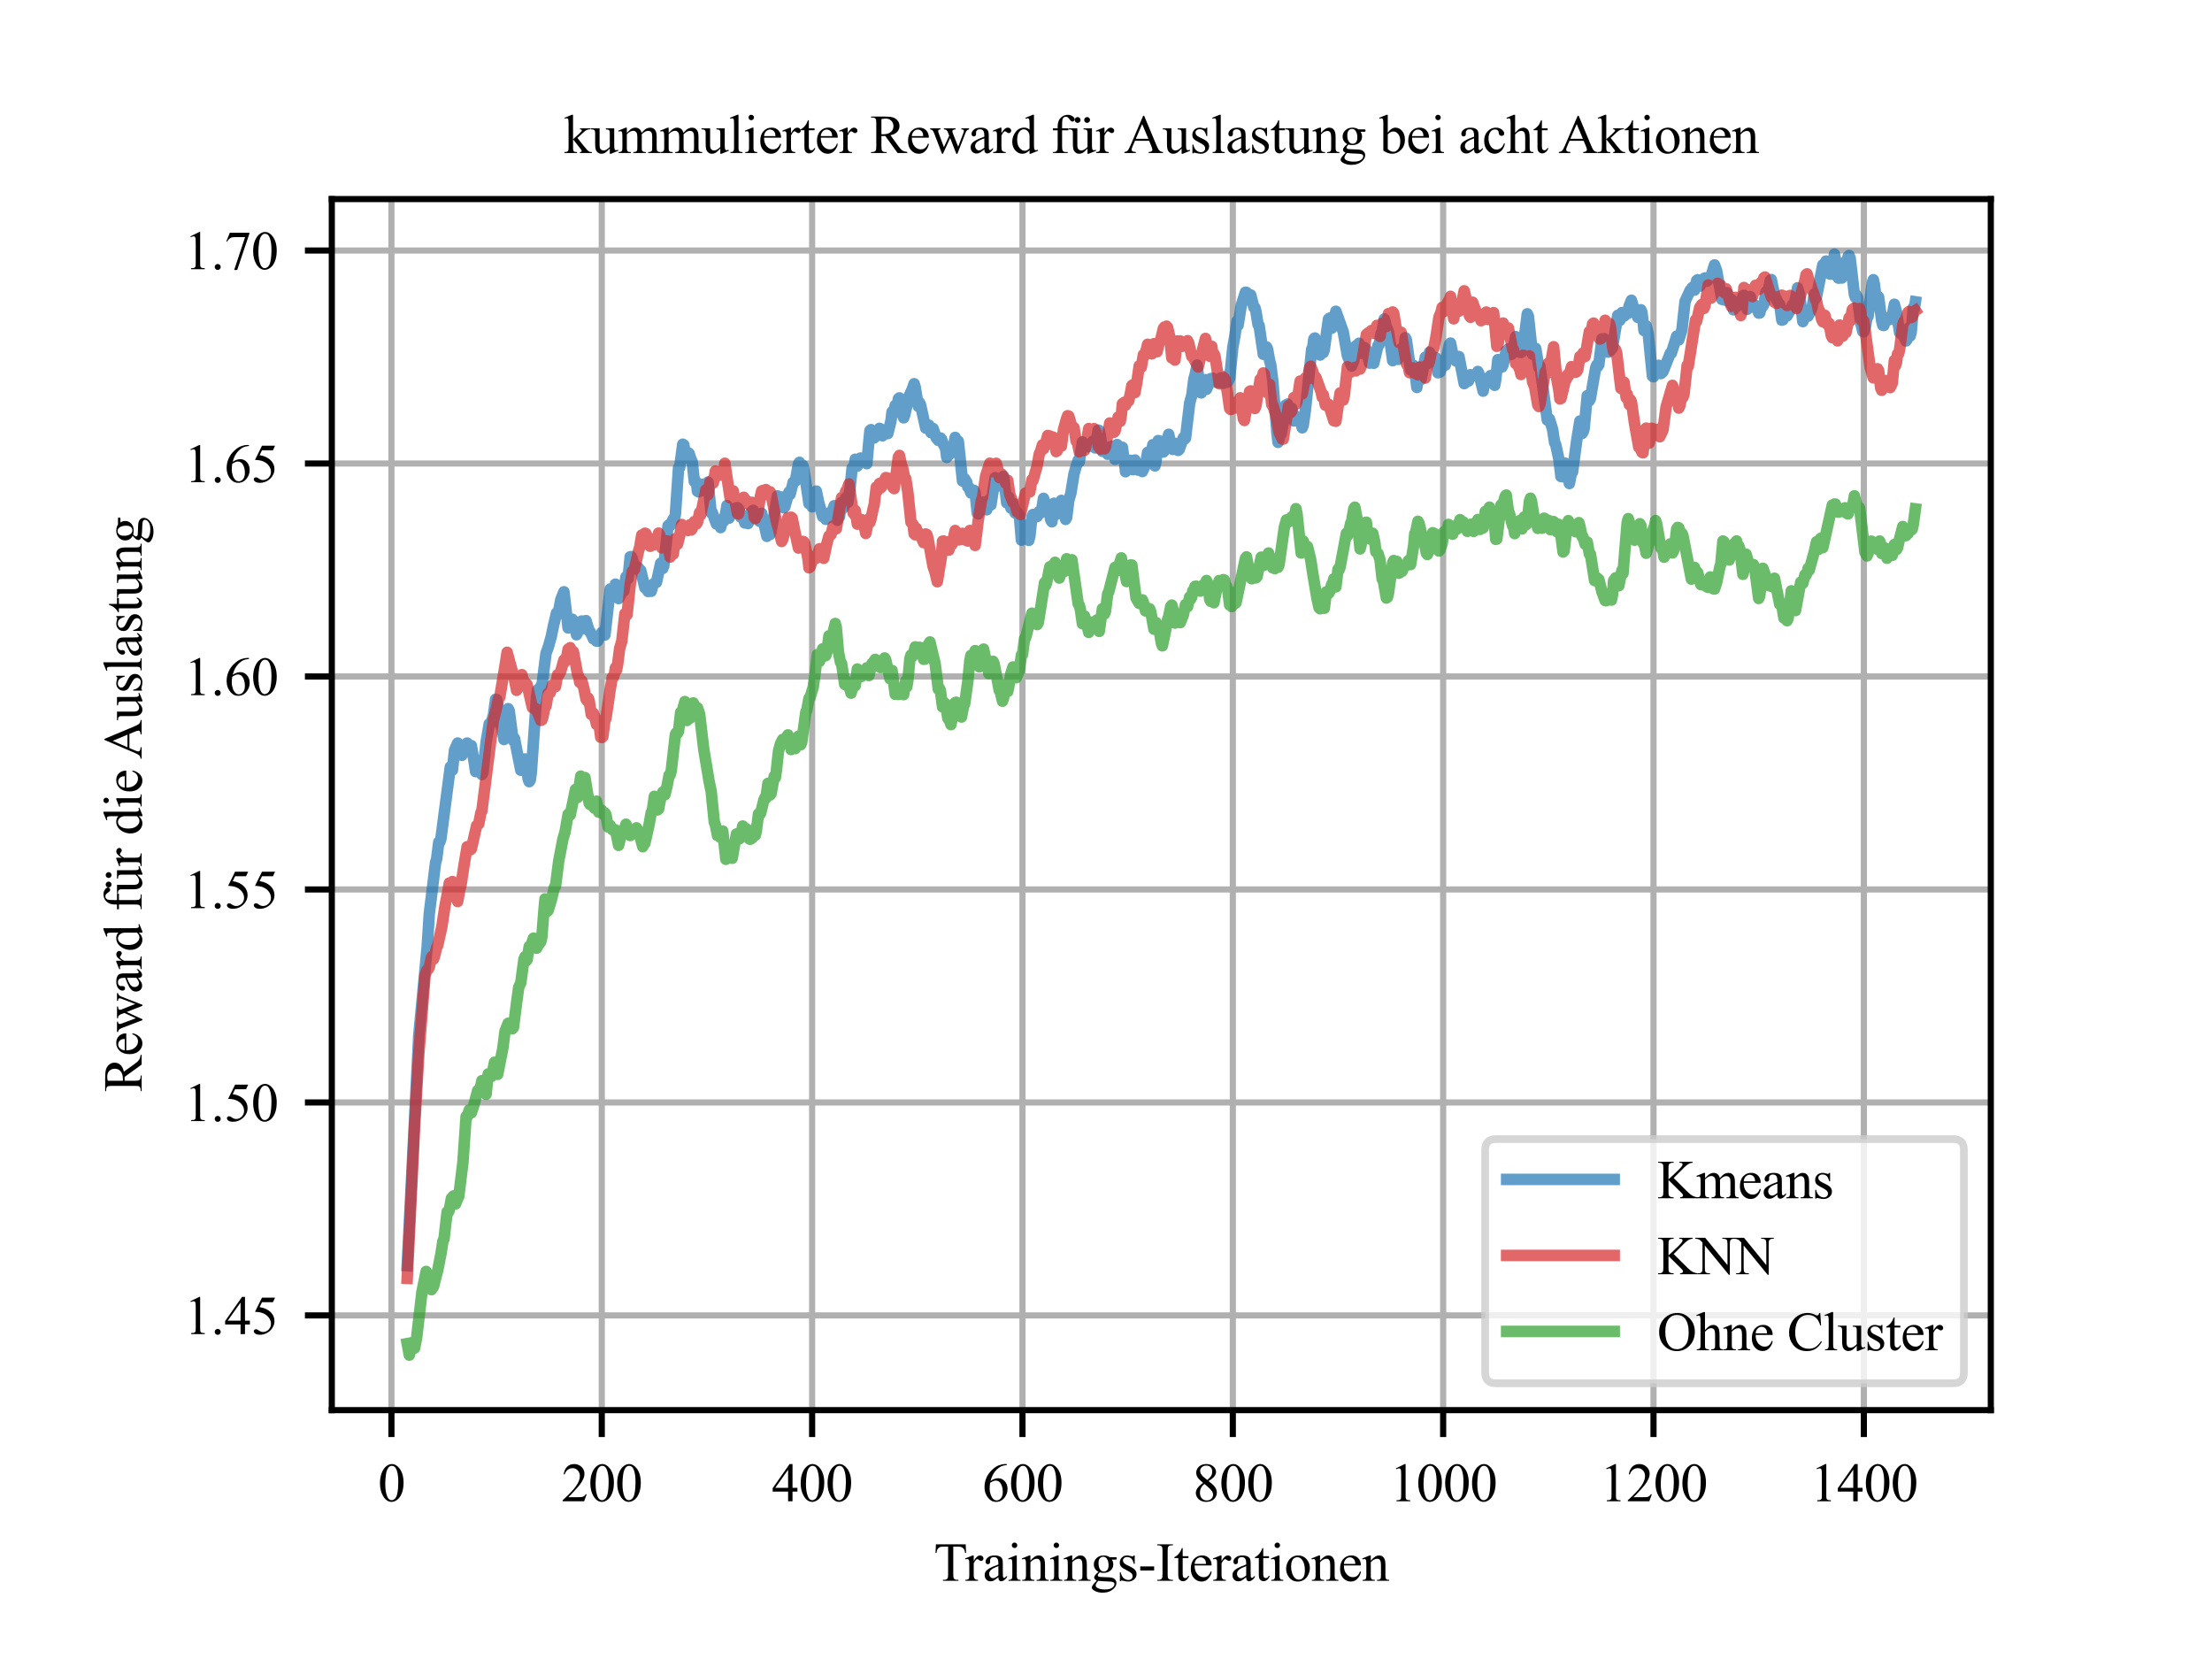 <?xml version="1.0" encoding="utf-8" standalone="no"?>
<!DOCTYPE svg PUBLIC "-//W3C//DTD SVG 1.1//EN"
  "http://www.w3.org/Graphics/SVG/1.1/DTD/svg11.dtd">
<svg xmlns:xlink="http://www.w3.org/1999/xlink" width="288pt" height="216pt" viewBox="0 0 288 216" xmlns="http://www.w3.org/2000/svg" version="1.1">
 <defs>
  <style type="text/css">*{stroke-linejoin: round; stroke-linecap: butt}</style>
 </defs>
 <g id="figure_1">
  <g id="patch_1">
   <path d="M 0 216 
L 288 216 
L 288 0 
L 0 0 
z
" style="fill: #ffffff"/>
  </g>
  <g id="axes_1">
   <g id="patch_2">
    <path d="M 43.2 183.6 
L 259.2 183.6 
L 259.2 25.92 
L 43.2 25.92 
z
" style="fill: #ffffff"/>
   </g>
   <g id="matplotlib.axis_1">
    <g id="xtick_1">
     <g id="line2d_1">
      <path d="M 50.964 183.6 
L 50.964 25.92 
" clip-path="url(#p846fd7bc65)" style="fill: none; stroke: #b0b0b0; stroke-width: 0.8; stroke-linecap: square"/>
     </g>
     <g id="line2d_2">
      <defs>
       <path id="mdcef5309a9" d="M 0 0 
L 0 3.5 
" style="stroke: #000000; stroke-width: 0.8"/>
      </defs>
      <g>
       <use xlink:href="#mdcef5309a9" x="50.964" y="183.6" style="stroke: #000000; stroke-width: 0.8"/>
      </g>
     </g>
     <g id="text_1">
      <!-- 0 -->
      <g transform="translate(49.214 195.461) scale(0.07 -0.07)">
       <defs>
        <path id="TimesNewRomanPSMT-30" d="M 231 2094 
Q 231 2819 450 3342 
Q 669 3866 1031 4122 
Q 1313 4325 1613 4325 
Q 2100 4325 2488 3828 
Q 2972 3213 2972 2159 
Q 2972 1422 2759 906 
Q 2547 391 2217 158 
Q 1888 -75 1581 -75 
Q 975 -75 572 641 
Q 231 1244 231 2094 
z
M 844 2016 
Q 844 1141 1059 588 
Q 1238 122 1591 122 
Q 1759 122 1940 273 
Q 2122 425 2216 781 
Q 2359 1319 2359 2297 
Q 2359 3022 2209 3506 
Q 2097 3866 1919 4016 
Q 1791 4119 1609 4119 
Q 1397 4119 1231 3928 
Q 1006 3669 925 3112 
Q 844 2556 844 2016 
z
" transform="scale(0.016)"/>
       </defs>
       <use xlink:href="#TimesNewRomanPSMT-30"/>
      </g>
     </g>
    </g>
    <g id="xtick_2">
     <g id="line2d_3">
      <path d="M 78.351 183.6 
L 78.351 25.92 
" clip-path="url(#p846fd7bc65)" style="fill: none; stroke: #b0b0b0; stroke-width: 0.8; stroke-linecap: square"/>
     </g>
     <g id="line2d_4">
      <g>
       <use xlink:href="#mdcef5309a9" x="78.351" y="183.6" style="stroke: #000000; stroke-width: 0.8"/>
      </g>
     </g>
     <g id="text_2">
      <!-- 200 -->
      <g transform="translate(73.101 195.461) scale(0.07 -0.07)">
       <defs>
        <path id="TimesNewRomanPSMT-32" d="M 2934 816 
L 2638 0 
L 138 0 
L 138 116 
Q 1241 1122 1691 1759 
Q 2141 2397 2141 2925 
Q 2141 3328 1894 3587 
Q 1647 3847 1303 3847 
Q 991 3847 742 3664 
Q 494 3481 375 3128 
L 259 3128 
Q 338 3706 661 4015 
Q 984 4325 1469 4325 
Q 1984 4325 2329 3994 
Q 2675 3663 2675 3213 
Q 2675 2891 2525 2569 
Q 2294 2063 1775 1497 
Q 997 647 803 472 
L 1909 472 
Q 2247 472 2383 497 
Q 2519 522 2628 598 
Q 2738 675 2819 816 
L 2934 816 
z
" transform="scale(0.016)"/>
       </defs>
       <use xlink:href="#TimesNewRomanPSMT-32"/>
       <use xlink:href="#TimesNewRomanPSMT-30" x="50"/>
       <use xlink:href="#TimesNewRomanPSMT-30" x="100"/>
      </g>
     </g>
    </g>
    <g id="xtick_3">
     <g id="line2d_5">
      <path d="M 105.738 183.6 
L 105.738 25.92 
" clip-path="url(#p846fd7bc65)" style="fill: none; stroke: #b0b0b0; stroke-width: 0.8; stroke-linecap: square"/>
     </g>
     <g id="line2d_6">
      <g>
       <use xlink:href="#mdcef5309a9" x="105.738" y="183.6" style="stroke: #000000; stroke-width: 0.8"/>
      </g>
     </g>
     <g id="text_3">
      <!-- 400 -->
      <g transform="translate(100.488 195.461) scale(0.07 -0.07)">
       <defs>
        <path id="TimesNewRomanPSMT-34" d="M 2978 1563 
L 2978 1119 
L 2409 1119 
L 2409 0 
L 1894 0 
L 1894 1119 
L 100 1119 
L 100 1519 
L 2066 4325 
L 2409 4325 
L 2409 1563 
L 2978 1563 
z
M 1894 1563 
L 1894 3666 
L 406 1563 
L 1894 1563 
z
" transform="scale(0.016)"/>
       </defs>
       <use xlink:href="#TimesNewRomanPSMT-34"/>
       <use xlink:href="#TimesNewRomanPSMT-30" x="50"/>
       <use xlink:href="#TimesNewRomanPSMT-30" x="100"/>
      </g>
     </g>
    </g>
    <g id="xtick_4">
     <g id="line2d_7">
      <path d="M 133.125 183.6 
L 133.125 25.92 
" clip-path="url(#p846fd7bc65)" style="fill: none; stroke: #b0b0b0; stroke-width: 0.8; stroke-linecap: square"/>
     </g>
     <g id="line2d_8">
      <g>
       <use xlink:href="#mdcef5309a9" x="133.125" y="183.6" style="stroke: #000000; stroke-width: 0.8"/>
      </g>
     </g>
     <g id="text_4">
      <!-- 600 -->
      <g transform="translate(127.875 195.461) scale(0.07 -0.07)">
       <defs>
        <path id="TimesNewRomanPSMT-36" d="M 2869 4325 
L 2869 4209 
Q 2456 4169 2195 4045 
Q 1934 3922 1679 3669 
Q 1425 3416 1258 3105 
Q 1091 2794 978 2366 
Q 1428 2675 1881 2675 
Q 2316 2675 2634 2325 
Q 2953 1975 2953 1425 
Q 2953 894 2631 456 
Q 2244 -75 1606 -75 
Q 1172 -75 869 213 
Q 275 772 275 1663 
Q 275 2231 503 2743 
Q 731 3256 1154 3653 
Q 1578 4050 1965 4187 
Q 2353 4325 2688 4325 
L 2869 4325 
z
M 925 2138 
Q 869 1716 869 1456 
Q 869 1156 980 804 
Q 1091 453 1309 247 
Q 1469 100 1697 100 
Q 1969 100 2183 356 
Q 2397 613 2397 1088 
Q 2397 1622 2184 2012 
Q 1972 2403 1581 2403 
Q 1463 2403 1327 2353 
Q 1191 2303 925 2138 
z
" transform="scale(0.016)"/>
       </defs>
       <use xlink:href="#TimesNewRomanPSMT-36"/>
       <use xlink:href="#TimesNewRomanPSMT-30" x="50"/>
       <use xlink:href="#TimesNewRomanPSMT-30" x="100"/>
      </g>
     </g>
    </g>
    <g id="xtick_5">
     <g id="line2d_9">
      <path d="M 160.512 183.6 
L 160.512 25.92 
" clip-path="url(#p846fd7bc65)" style="fill: none; stroke: #b0b0b0; stroke-width: 0.8; stroke-linecap: square"/>
     </g>
     <g id="line2d_10">
      <g>
       <use xlink:href="#mdcef5309a9" x="160.512" y="183.6" style="stroke: #000000; stroke-width: 0.8"/>
      </g>
     </g>
     <g id="text_5">
      <!-- 800 -->
      <g transform="translate(155.262 195.461) scale(0.07 -0.07)">
       <defs>
        <path id="TimesNewRomanPSMT-38" d="M 1228 2134 
Q 725 2547 579 2797 
Q 434 3047 434 3316 
Q 434 3728 753 4026 
Q 1072 4325 1600 4325 
Q 2113 4325 2425 4047 
Q 2738 3769 2738 3413 
Q 2738 3175 2569 2928 
Q 2400 2681 1866 2347 
Q 2416 1922 2594 1678 
Q 2831 1359 2831 1006 
Q 2831 559 2490 242 
Q 2150 -75 1597 -75 
Q 994 -75 656 303 
Q 388 606 388 966 
Q 388 1247 577 1523 
Q 766 1800 1228 2134 
z
M 1719 2469 
Q 2094 2806 2194 3001 
Q 2294 3197 2294 3444 
Q 2294 3772 2109 3958 
Q 1925 4144 1606 4144 
Q 1288 4144 1088 3959 
Q 888 3775 888 3528 
Q 888 3366 970 3203 
Q 1053 3041 1206 2894 
L 1719 2469 
z
M 1375 2016 
Q 1116 1797 991 1539 
Q 866 1281 866 981 
Q 866 578 1086 336 
Q 1306 94 1647 94 
Q 1984 94 2187 284 
Q 2391 475 2391 747 
Q 2391 972 2272 1150 
Q 2050 1481 1375 2016 
z
" transform="scale(0.016)"/>
       </defs>
       <use xlink:href="#TimesNewRomanPSMT-38"/>
       <use xlink:href="#TimesNewRomanPSMT-30" x="50"/>
       <use xlink:href="#TimesNewRomanPSMT-30" x="100"/>
      </g>
     </g>
    </g>
    <g id="xtick_6">
     <g id="line2d_11">
      <path d="M 187.898 183.6 
L 187.898 25.92 
" clip-path="url(#p846fd7bc65)" style="fill: none; stroke: #b0b0b0; stroke-width: 0.8; stroke-linecap: square"/>
     </g>
     <g id="line2d_12">
      <g>
       <use xlink:href="#mdcef5309a9" x="187.898" y="183.6" style="stroke: #000000; stroke-width: 0.8"/>
      </g>
     </g>
     <g id="text_6">
      <!-- 1000 -->
      <g transform="translate(180.898 195.461) scale(0.07 -0.07)">
       <defs>
        <path id="TimesNewRomanPSMT-31" d="M 750 3822 
L 1781 4325 
L 1884 4325 
L 1884 747 
Q 1884 391 1914 303 
Q 1944 216 2037 169 
Q 2131 122 2419 116 
L 2419 0 
L 825 0 
L 825 116 
Q 1125 122 1212 167 
Q 1300 213 1334 289 
Q 1369 366 1369 747 
L 1369 3034 
Q 1369 3497 1338 3628 
Q 1316 3728 1258 3775 
Q 1200 3822 1119 3822 
Q 1003 3822 797 3725 
L 750 3822 
z
" transform="scale(0.016)"/>
       </defs>
       <use xlink:href="#TimesNewRomanPSMT-31"/>
       <use xlink:href="#TimesNewRomanPSMT-30" x="50"/>
       <use xlink:href="#TimesNewRomanPSMT-30" x="100"/>
       <use xlink:href="#TimesNewRomanPSMT-30" x="150"/>
      </g>
     </g>
    </g>
    <g id="xtick_7">
     <g id="line2d_13">
      <path d="M 215.285 183.6 
L 215.285 25.92 
" clip-path="url(#p846fd7bc65)" style="fill: none; stroke: #b0b0b0; stroke-width: 0.8; stroke-linecap: square"/>
     </g>
     <g id="line2d_14">
      <g>
       <use xlink:href="#mdcef5309a9" x="215.285" y="183.6" style="stroke: #000000; stroke-width: 0.8"/>
      </g>
     </g>
     <g id="text_7">
      <!-- 1200 -->
      <g transform="translate(208.285 195.461) scale(0.07 -0.07)">
       <use xlink:href="#TimesNewRomanPSMT-31"/>
       <use xlink:href="#TimesNewRomanPSMT-32" x="50"/>
       <use xlink:href="#TimesNewRomanPSMT-30" x="100"/>
       <use xlink:href="#TimesNewRomanPSMT-30" x="150"/>
      </g>
     </g>
    </g>
    <g id="xtick_8">
     <g id="line2d_15">
      <path d="M 242.672 183.6 
L 242.672 25.92 
" clip-path="url(#p846fd7bc65)" style="fill: none; stroke: #b0b0b0; stroke-width: 0.8; stroke-linecap: square"/>
     </g>
     <g id="line2d_16">
      <g>
       <use xlink:href="#mdcef5309a9" x="242.672" y="183.6" style="stroke: #000000; stroke-width: 0.8"/>
      </g>
     </g>
     <g id="text_8">
      <!-- 1400 -->
      <g transform="translate(235.672 195.461) scale(0.07 -0.07)">
       <use xlink:href="#TimesNewRomanPSMT-31"/>
       <use xlink:href="#TimesNewRomanPSMT-34" x="50"/>
       <use xlink:href="#TimesNewRomanPSMT-30" x="100"/>
       <use xlink:href="#TimesNewRomanPSMT-30" x="150"/>
      </g>
     </g>
    </g>
    <g id="text_9">
     <!-- Trainings-Iterationen -->
     <g transform="translate(121.585 205.819) scale(0.07 -0.07)">
      <defs>
       <path id="TimesNewRomanPSMT-54" d="M 3703 4238 
L 3750 3244 
L 3631 3244 
Q 3597 3506 3538 3619 
Q 3441 3800 3280 3886 
Q 3119 3972 2856 3972 
L 2259 3972 
L 2259 734 
Q 2259 344 2344 247 
Q 2463 116 2709 116 
L 2856 116 
L 2856 0 
L 1059 0 
L 1059 116 
L 1209 116 
Q 1478 116 1591 278 
Q 1659 378 1659 734 
L 1659 3972 
L 1150 3972 
Q 853 3972 728 3928 
Q 566 3869 450 3700 
Q 334 3531 313 3244 
L 194 3244 
L 244 4238 
L 3703 4238 
z
" transform="scale(0.016)"/>
       <path id="TimesNewRomanPSMT-72" d="M 1038 2947 
L 1038 2303 
Q 1397 2947 1775 2947 
Q 1947 2947 2059 2842 
Q 2172 2738 2172 2600 
Q 2172 2478 2090 2393 
Q 2009 2309 1897 2309 
Q 1788 2309 1652 2417 
Q 1516 2525 1450 2525 
Q 1394 2525 1328 2463 
Q 1188 2334 1038 2041 
L 1038 669 
Q 1038 431 1097 309 
Q 1138 225 1241 169 
Q 1344 113 1538 113 
L 1538 0 
L 72 0 
L 72 113 
Q 291 113 397 181 
Q 475 231 506 341 
Q 522 394 522 644 
L 522 1753 
Q 522 2253 501 2348 
Q 481 2444 426 2487 
Q 372 2531 291 2531 
Q 194 2531 72 2484 
L 41 2597 
L 906 2947 
L 1038 2947 
z
" transform="scale(0.016)"/>
       <path id="TimesNewRomanPSMT-61" d="M 1822 413 
Q 1381 72 1269 19 
Q 1100 -59 909 -59 
Q 613 -59 420 144 
Q 228 347 228 678 
Q 228 888 322 1041 
Q 450 1253 767 1440 
Q 1084 1628 1822 1897 
L 1822 2009 
Q 1822 2438 1686 2597 
Q 1550 2756 1291 2756 
Q 1094 2756 978 2650 
Q 859 2544 859 2406 
L 866 2225 
Q 866 2081 792 2003 
Q 719 1925 600 1925 
Q 484 1925 411 2006 
Q 338 2088 338 2228 
Q 338 2497 613 2722 
Q 888 2947 1384 2947 
Q 1766 2947 2009 2819 
Q 2194 2722 2281 2516 
Q 2338 2381 2338 1966 
L 2338 994 
Q 2338 584 2353 492 
Q 2369 400 2405 369 
Q 2441 338 2488 338 
Q 2538 338 2575 359 
Q 2641 400 2828 588 
L 2828 413 
Q 2478 -56 2159 -56 
Q 2006 -56 1915 50 
Q 1825 156 1822 413 
z
M 1822 616 
L 1822 1706 
Q 1350 1519 1213 1441 
Q 966 1303 859 1153 
Q 753 1003 753 825 
Q 753 600 887 451 
Q 1022 303 1197 303 
Q 1434 303 1822 616 
z
" transform="scale(0.016)"/>
       <path id="TimesNewRomanPSMT-69" d="M 928 4444 
Q 1059 4444 1151 4351 
Q 1244 4259 1244 4128 
Q 1244 3997 1151 3903 
Q 1059 3809 928 3809 
Q 797 3809 703 3903 
Q 609 3997 609 4128 
Q 609 4259 701 4351 
Q 794 4444 928 4444 
z
M 1188 2947 
L 1188 647 
Q 1188 378 1227 289 
Q 1266 200 1342 156 
Q 1419 113 1622 113 
L 1622 0 
L 231 0 
L 231 113 
Q 441 113 512 153 
Q 584 194 626 287 
Q 669 381 669 647 
L 669 1750 
Q 669 2216 641 2353 
Q 619 2453 572 2492 
Q 525 2531 444 2531 
Q 356 2531 231 2484 
L 188 2597 
L 1050 2947 
L 1188 2947 
z
" transform="scale(0.016)"/>
       <path id="TimesNewRomanPSMT-6e" d="M 1034 2341 
Q 1538 2947 1994 2947 
Q 2228 2947 2397 2830 
Q 2566 2713 2666 2444 
Q 2734 2256 2734 1869 
L 2734 647 
Q 2734 375 2778 278 
Q 2813 200 2889 156 
Q 2966 113 3172 113 
L 3172 0 
L 1756 0 
L 1756 113 
L 1816 113 
Q 2016 113 2095 173 
Q 2175 234 2206 353 
Q 2219 400 2219 647 
L 2219 1819 
Q 2219 2209 2117 2386 
Q 2016 2563 1775 2563 
Q 1403 2563 1034 2156 
L 1034 647 
Q 1034 356 1069 288 
Q 1113 197 1189 155 
Q 1266 113 1500 113 
L 1500 0 
L 84 0 
L 84 113 
L 147 113 
Q 366 113 442 223 
Q 519 334 519 647 
L 519 1709 
Q 519 2225 495 2337 
Q 472 2450 423 2490 
Q 375 2531 294 2531 
Q 206 2531 84 2484 
L 38 2597 
L 900 2947 
L 1034 2947 
L 1034 2341 
z
" transform="scale(0.016)"/>
       <path id="TimesNewRomanPSMT-67" d="M 966 1044 
Q 703 1172 562 1401 
Q 422 1631 422 1909 
Q 422 2334 742 2640 
Q 1063 2947 1563 2947 
Q 1972 2947 2272 2747 
L 2878 2747 
Q 3013 2747 3034 2739 
Q 3056 2731 3066 2713 
Q 3084 2684 3084 2613 
Q 3084 2531 3069 2500 
Q 3059 2484 3036 2475 
Q 3013 2466 2878 2466 
L 2506 2466 
Q 2681 2241 2681 1891 
Q 2681 1491 2375 1206 
Q 2069 922 1553 922 
Q 1341 922 1119 984 
Q 981 866 932 777 
Q 884 688 884 625 
Q 884 572 936 522 
Q 988 472 1138 450 
Q 1225 438 1575 428 
Q 2219 413 2409 384 
Q 2700 344 2873 169 
Q 3047 -6 3047 -263 
Q 3047 -616 2716 -925 
Q 2228 -1381 1444 -1381 
Q 841 -1381 425 -1109 
Q 191 -953 191 -784 
Q 191 -709 225 -634 
Q 278 -519 444 -313 
Q 466 -284 763 25 
Q 600 122 533 198 
Q 466 275 466 372 
Q 466 481 555 628 
Q 644 775 966 1044 
z
M 1509 2797 
Q 1278 2797 1122 2612 
Q 966 2428 966 2047 
Q 966 1553 1178 1281 
Q 1341 1075 1591 1075 
Q 1828 1075 1981 1253 
Q 2134 1431 2134 1813 
Q 2134 2309 1919 2591 
Q 1759 2797 1509 2797 
z
M 934 0 
Q 788 -159 713 -296 
Q 638 -434 638 -550 
Q 638 -700 819 -813 
Q 1131 -1006 1722 -1006 
Q 2284 -1006 2551 -807 
Q 2819 -609 2819 -384 
Q 2819 -222 2659 -153 
Q 2497 -84 2016 -72 
Q 1313 -53 934 0 
z
" transform="scale(0.016)"/>
       <path id="TimesNewRomanPSMT-73" d="M 2050 2947 
L 2050 1972 
L 1947 1972 
Q 1828 2431 1642 2597 
Q 1456 2763 1169 2763 
Q 950 2763 815 2647 
Q 681 2531 681 2391 
Q 681 2216 781 2091 
Q 878 1963 1175 1819 
L 1631 1597 
Q 2266 1288 2266 781 
Q 2266 391 1970 151 
Q 1675 -88 1309 -88 
Q 1047 -88 709 6 
Q 606 38 541 38 
Q 469 38 428 -44 
L 325 -44 
L 325 978 
L 428 978 
Q 516 541 762 319 
Q 1009 97 1316 97 
Q 1531 97 1667 223 
Q 1803 350 1803 528 
Q 1803 744 1651 891 
Q 1500 1038 1047 1263 
Q 594 1488 453 1669 
Q 313 1847 313 2119 
Q 313 2472 555 2709 
Q 797 2947 1181 2947 
Q 1350 2947 1591 2875 
Q 1750 2828 1803 2828 
Q 1853 2828 1881 2850 
Q 1909 2872 1947 2947 
L 2050 2947 
z
" transform="scale(0.016)"/>
       <path id="TimesNewRomanPSMT-2d" d="M 259 1672 
L 1875 1672 
L 1875 1200 
L 259 1200 
L 259 1672 
z
" transform="scale(0.016)"/>
       <path id="TimesNewRomanPSMT-49" d="M 1975 116 
L 1975 0 
L 159 0 
L 159 116 
L 309 116 
Q 572 116 691 269 
Q 766 369 766 750 
L 766 3488 
Q 766 3809 725 3913 
Q 694 3991 597 4047 
Q 459 4122 309 4122 
L 159 4122 
L 159 4238 
L 1975 4238 
L 1975 4122 
L 1822 4122 
Q 1563 4122 1444 3969 
Q 1366 3869 1366 3488 
L 1366 750 
Q 1366 428 1406 325 
Q 1438 247 1538 191 
Q 1672 116 1822 116 
L 1975 116 
z
" transform="scale(0.016)"/>
       <path id="TimesNewRomanPSMT-74" d="M 1031 3803 
L 1031 2863 
L 1700 2863 
L 1700 2644 
L 1031 2644 
L 1031 788 
Q 1031 509 1111 412 
Q 1191 316 1316 316 
Q 1419 316 1516 380 
Q 1613 444 1666 569 
L 1788 569 
Q 1678 263 1478 108 
Q 1278 -47 1066 -47 
Q 922 -47 784 33 
Q 647 113 581 261 
Q 516 409 516 719 
L 516 2644 
L 63 2644 
L 63 2747 
Q 234 2816 414 2980 
Q 594 3144 734 3369 
Q 806 3488 934 3803 
L 1031 3803 
z
" transform="scale(0.016)"/>
       <path id="TimesNewRomanPSMT-65" d="M 681 1784 
Q 678 1147 991 784 
Q 1303 422 1725 422 
Q 2006 422 2214 576 
Q 2422 731 2563 1106 
L 2659 1044 
Q 2594 616 2278 264 
Q 1963 -88 1488 -88 
Q 972 -88 605 314 
Q 238 716 238 1394 
Q 238 2128 614 2539 
Q 991 2950 1559 2950 
Q 2041 2950 2350 2633 
Q 2659 2316 2659 1784 
L 681 1784 
z
M 681 1966 
L 2006 1966 
Q 1991 2241 1941 2353 
Q 1863 2528 1708 2628 
Q 1553 2728 1384 2728 
Q 1125 2728 920 2526 
Q 716 2325 681 1966 
z
" transform="scale(0.016)"/>
       <path id="TimesNewRomanPSMT-6f" d="M 1600 2947 
Q 2250 2947 2644 2453 
Q 2978 2031 2978 1484 
Q 2978 1100 2793 706 
Q 2609 313 2286 112 
Q 1963 -88 1566 -88 
Q 919 -88 538 428 
Q 216 863 216 1403 
Q 216 1797 411 2186 
Q 606 2575 925 2761 
Q 1244 2947 1600 2947 
z
M 1503 2744 
Q 1338 2744 1170 2645 
Q 1003 2547 900 2300 
Q 797 2053 797 1666 
Q 797 1041 1045 587 
Q 1294 134 1700 134 
Q 2003 134 2200 384 
Q 2397 634 2397 1244 
Q 2397 2006 2069 2444 
Q 1847 2744 1503 2744 
z
" transform="scale(0.016)"/>
      </defs>
      <use xlink:href="#TimesNewRomanPSMT-54"/>
      <use xlink:href="#TimesNewRomanPSMT-72" x="57.584"/>
      <use xlink:href="#TimesNewRomanPSMT-61" x="90.885"/>
      <use xlink:href="#TimesNewRomanPSMT-69" x="135.27"/>
      <use xlink:href="#TimesNewRomanPSMT-6e" x="163.053"/>
      <use xlink:href="#TimesNewRomanPSMT-69" x="213.053"/>
      <use xlink:href="#TimesNewRomanPSMT-6e" x="240.836"/>
      <use xlink:href="#TimesNewRomanPSMT-67" x="290.836"/>
      <use xlink:href="#TimesNewRomanPSMT-73" x="340.836"/>
      <use xlink:href="#TimesNewRomanPSMT-2d" x="379.752"/>
      <use xlink:href="#TimesNewRomanPSMT-49" x="413.053"/>
      <use xlink:href="#TimesNewRomanPSMT-74" x="446.354"/>
      <use xlink:href="#TimesNewRomanPSMT-65" x="474.137"/>
      <use xlink:href="#TimesNewRomanPSMT-72" x="518.521"/>
      <use xlink:href="#TimesNewRomanPSMT-61" x="551.822"/>
      <use xlink:href="#TimesNewRomanPSMT-74" x="596.207"/>
      <use xlink:href="#TimesNewRomanPSMT-69" x="623.99"/>
      <use xlink:href="#TimesNewRomanPSMT-6f" x="651.773"/>
      <use xlink:href="#TimesNewRomanPSMT-6e" x="701.773"/>
      <use xlink:href="#TimesNewRomanPSMT-65" x="751.773"/>
      <use xlink:href="#TimesNewRomanPSMT-6e" x="796.158"/>
     </g>
    </g>
   </g>
   <g id="matplotlib.axis_2">
    <g id="ytick_1">
     <g id="line2d_17">
      <path d="M 43.2 171.267 
L 259.2 171.267 
" clip-path="url(#p846fd7bc65)" style="fill: none; stroke: #b0b0b0; stroke-width: 0.8; stroke-linecap: square"/>
     </g>
     <g id="line2d_18">
      <defs>
       <path id="m07610bda17" d="M 0 0 
L -3.5 0 
" style="stroke: #000000; stroke-width: 0.8"/>
      </defs>
      <g>
       <use xlink:href="#m07610bda17" x="43.2" y="171.267" style="stroke: #000000; stroke-width: 0.8"/>
      </g>
     </g>
     <g id="text_10">
      <!-- 1.45 -->
      <g transform="translate(23.95 173.698) scale(0.07 -0.07)">
       <defs>
        <path id="TimesNewRomanPSMT-2e" d="M 800 606 
Q 947 606 1047 504 
Q 1147 403 1147 259 
Q 1147 116 1045 14 
Q 944 -88 800 -88 
Q 656 -88 554 14 
Q 453 116 453 259 
Q 453 406 554 506 
Q 656 606 800 606 
z
" transform="scale(0.016)"/>
        <path id="TimesNewRomanPSMT-35" d="M 2778 4238 
L 2534 3706 
L 1259 3706 
L 981 3138 
Q 1809 3016 2294 2522 
Q 2709 2097 2709 1522 
Q 2709 1188 2573 903 
Q 2438 619 2231 419 
Q 2025 219 1772 97 
Q 1413 -75 1034 -75 
Q 653 -75 479 54 
Q 306 184 306 341 
Q 306 428 378 495 
Q 450 563 559 563 
Q 641 563 702 538 
Q 763 513 909 409 
Q 1144 247 1384 247 
Q 1750 247 2026 523 
Q 2303 800 2303 1197 
Q 2303 1581 2056 1914 
Q 1809 2247 1375 2428 
Q 1034 2569 447 2591 
L 1259 4238 
L 2778 4238 
z
" transform="scale(0.016)"/>
       </defs>
       <use xlink:href="#TimesNewRomanPSMT-31"/>
       <use xlink:href="#TimesNewRomanPSMT-2e" x="50"/>
       <use xlink:href="#TimesNewRomanPSMT-34" x="75"/>
       <use xlink:href="#TimesNewRomanPSMT-35" x="125"/>
      </g>
     </g>
    </g>
    <g id="ytick_2">
     <g id="line2d_19">
      <path d="M 43.2 143.538 
L 259.2 143.538 
" clip-path="url(#p846fd7bc65)" style="fill: none; stroke: #b0b0b0; stroke-width: 0.8; stroke-linecap: square"/>
     </g>
     <g id="line2d_20">
      <g>
       <use xlink:href="#m07610bda17" x="43.2" y="143.538" style="stroke: #000000; stroke-width: 0.8"/>
      </g>
     </g>
     <g id="text_11">
      <!-- 1.50 -->
      <g transform="translate(23.95 145.968) scale(0.07 -0.07)">
       <use xlink:href="#TimesNewRomanPSMT-31"/>
       <use xlink:href="#TimesNewRomanPSMT-2e" x="50"/>
       <use xlink:href="#TimesNewRomanPSMT-35" x="75"/>
       <use xlink:href="#TimesNewRomanPSMT-30" x="125"/>
      </g>
     </g>
    </g>
    <g id="ytick_3">
     <g id="line2d_21">
      <path d="M 43.2 115.808 
L 259.2 115.808 
" clip-path="url(#p846fd7bc65)" style="fill: none; stroke: #b0b0b0; stroke-width: 0.8; stroke-linecap: square"/>
     </g>
     <g id="line2d_22">
      <g>
       <use xlink:href="#m07610bda17" x="43.2" y="115.808" style="stroke: #000000; stroke-width: 0.8"/>
      </g>
     </g>
     <g id="text_12">
      <!-- 1.55 -->
      <g transform="translate(23.95 118.238) scale(0.07 -0.07)">
       <use xlink:href="#TimesNewRomanPSMT-31"/>
       <use xlink:href="#TimesNewRomanPSMT-2e" x="50"/>
       <use xlink:href="#TimesNewRomanPSMT-35" x="75"/>
       <use xlink:href="#TimesNewRomanPSMT-35" x="125"/>
      </g>
     </g>
    </g>
    <g id="ytick_4">
     <g id="line2d_23">
      <path d="M 43.2 88.078 
L 259.2 88.078 
" clip-path="url(#p846fd7bc65)" style="fill: none; stroke: #b0b0b0; stroke-width: 0.8; stroke-linecap: square"/>
     </g>
     <g id="line2d_24">
      <g>
       <use xlink:href="#m07610bda17" x="43.2" y="88.078" style="stroke: #000000; stroke-width: 0.8"/>
      </g>
     </g>
     <g id="text_13">
      <!-- 1.60 -->
      <g transform="translate(23.95 90.508) scale(0.07 -0.07)">
       <use xlink:href="#TimesNewRomanPSMT-31"/>
       <use xlink:href="#TimesNewRomanPSMT-2e" x="50"/>
       <use xlink:href="#TimesNewRomanPSMT-36" x="75"/>
       <use xlink:href="#TimesNewRomanPSMT-30" x="125"/>
      </g>
     </g>
    </g>
    <g id="ytick_5">
     <g id="line2d_25">
      <path d="M 43.2 60.348 
L 259.2 60.348 
" clip-path="url(#p846fd7bc65)" style="fill: none; stroke: #b0b0b0; stroke-width: 0.8; stroke-linecap: square"/>
     </g>
     <g id="line2d_26">
      <g>
       <use xlink:href="#m07610bda17" x="43.2" y="60.348" style="stroke: #000000; stroke-width: 0.8"/>
      </g>
     </g>
     <g id="text_14">
      <!-- 1.65 -->
      <g transform="translate(23.95 62.779) scale(0.07 -0.07)">
       <use xlink:href="#TimesNewRomanPSMT-31"/>
       <use xlink:href="#TimesNewRomanPSMT-2e" x="50"/>
       <use xlink:href="#TimesNewRomanPSMT-36" x="75"/>
       <use xlink:href="#TimesNewRomanPSMT-35" x="125"/>
      </g>
     </g>
    </g>
    <g id="ytick_6">
     <g id="line2d_27">
      <path d="M 43.2 32.619 
L 259.2 32.619 
" clip-path="url(#p846fd7bc65)" style="fill: none; stroke: #b0b0b0; stroke-width: 0.8; stroke-linecap: square"/>
     </g>
     <g id="line2d_28">
      <g>
       <use xlink:href="#m07610bda17" x="43.2" y="32.619" style="stroke: #000000; stroke-width: 0.8"/>
      </g>
     </g>
     <g id="text_15">
      <!-- 1.70 -->
      <g transform="translate(23.95 35.049) scale(0.07 -0.07)">
       <defs>
        <path id="TimesNewRomanPSMT-37" d="M 644 4238 
L 2916 4238 
L 2916 4119 
L 1503 -88 
L 1153 -88 
L 2419 3728 
L 1253 3728 
Q 900 3728 750 3644 
Q 488 3500 328 3200 
L 238 3234 
L 644 4238 
z
" transform="scale(0.016)"/>
       </defs>
       <use xlink:href="#TimesNewRomanPSMT-31"/>
       <use xlink:href="#TimesNewRomanPSMT-2e" x="50"/>
       <use xlink:href="#TimesNewRomanPSMT-37" x="75"/>
       <use xlink:href="#TimesNewRomanPSMT-30" x="125"/>
      </g>
     </g>
    </g>
    <g id="text_16">
     <!-- Reward für die Auslastung -->
     <g transform="translate(18.44 142.185) rotate(-90) scale(0.07 -0.07)">
      <defs>
       <path id="TimesNewRomanPSMT-52" d="M 4325 0 
L 3194 0 
L 1759 1981 
Q 1600 1975 1500 1975 
Q 1459 1975 1412 1976 
Q 1366 1978 1316 1981 
L 1316 750 
Q 1316 350 1403 253 
Q 1522 116 1759 116 
L 1925 116 
L 1925 0 
L 109 0 
L 109 116 
L 269 116 
Q 538 116 653 291 
Q 719 388 719 750 
L 719 3488 
Q 719 3888 631 3984 
Q 509 4122 269 4122 
L 109 4122 
L 109 4238 
L 1653 4238 
Q 2328 4238 2648 4139 
Q 2969 4041 3192 3777 
Q 3416 3513 3416 3147 
Q 3416 2756 3161 2468 
Q 2906 2181 2372 2063 
L 3247 847 
Q 3547 428 3762 290 
Q 3978 153 4325 116 
L 4325 0 
z
M 1316 2178 
Q 1375 2178 1419 2176 
Q 1463 2175 1491 2175 
Q 2097 2175 2405 2437 
Q 2713 2700 2713 3106 
Q 2713 3503 2464 3751 
Q 2216 4000 1806 4000 
Q 1625 4000 1316 3941 
L 1316 2178 
z
" transform="scale(0.016)"/>
       <path id="TimesNewRomanPSMT-77" d="M 41 2863 
L 1241 2863 
L 1241 2747 
Q 1075 2734 1023 2687 
Q 972 2641 972 2553 
Q 972 2456 1025 2319 
L 1638 672 
L 2253 2013 
L 2091 2434 
Q 2016 2622 1894 2694 
Q 1825 2738 1638 2747 
L 1638 2863 
L 3000 2863 
L 3000 2747 
Q 2775 2738 2681 2666 
Q 2619 2616 2619 2506 
Q 2619 2444 2644 2378 
L 3294 734 
L 3897 2319 
Q 3959 2488 3959 2588 
Q 3959 2647 3898 2694 
Q 3838 2741 3659 2747 
L 3659 2863 
L 4563 2863 
L 4563 2747 
Q 4291 2706 4163 2378 
L 3206 -88 
L 3078 -88 
L 2363 1741 
L 1528 -88 
L 1413 -88 
L 494 2319 
Q 403 2547 315 2626 
Q 228 2706 41 2747 
L 41 2863 
z
" transform="scale(0.016)"/>
       <path id="TimesNewRomanPSMT-64" d="M 2222 322 
Q 2013 103 1813 7 
Q 1613 -88 1381 -88 
Q 913 -88 563 304 
Q 213 697 213 1313 
Q 213 1928 600 2439 
Q 988 2950 1597 2950 
Q 1975 2950 2222 2709 
L 2222 3238 
Q 2222 3728 2198 3840 
Q 2175 3953 2125 3993 
Q 2075 4034 2000 4034 
Q 1919 4034 1784 3984 
L 1744 4094 
L 2597 4444 
L 2738 4444 
L 2738 1134 
Q 2738 631 2761 520 
Q 2784 409 2836 365 
Q 2888 322 2956 322 
Q 3041 322 3181 375 
L 3216 266 
L 2366 -88 
L 2222 -88 
L 2222 322 
z
M 2222 541 
L 2222 2016 
Q 2203 2228 2109 2403 
Q 2016 2578 1861 2667 
Q 1706 2756 1559 2756 
Q 1284 2756 1069 2509 
Q 784 2184 784 1559 
Q 784 928 1059 592 
Q 1334 256 1672 256 
Q 1956 256 2222 541 
z
" transform="scale(0.016)"/>
       <path id="TimesNewRomanPSMT-20" transform="scale(0.016)"/>
       <path id="TimesNewRomanPSMT-66" d="M 1319 2638 
L 1319 756 
Q 1319 356 1406 250 
Q 1522 113 1716 113 
L 1975 113 
L 1975 0 
L 266 0 
L 266 113 
L 394 113 
Q 519 113 622 175 
Q 725 238 764 344 
Q 803 450 803 756 
L 803 2638 
L 247 2638 
L 247 2863 
L 803 2863 
L 803 3050 
Q 803 3478 940 3775 
Q 1078 4072 1361 4255 
Q 1644 4438 1997 4438 
Q 2325 4438 2600 4225 
Q 2781 4084 2781 3909 
Q 2781 3816 2700 3733 
Q 2619 3650 2525 3650 
Q 2453 3650 2373 3701 
Q 2294 3753 2178 3923 
Q 2063 4094 1966 4153 
Q 1869 4213 1750 4213 
Q 1606 4213 1506 4136 
Q 1406 4059 1362 3898 
Q 1319 3738 1319 3069 
L 1319 2863 
L 2056 2863 
L 2056 2638 
L 1319 2638 
z
" transform="scale(0.016)"/>
       <path id="TimesNewRomanPSMT-fc" d="M 2709 2863 
L 2709 1128 
Q 2709 631 2732 520 
Q 2756 409 2807 365 
Q 2859 322 2928 322 
Q 3025 322 3147 375 
L 3191 266 
L 2334 -88 
L 2194 -88 
L 2194 519 
Q 1825 119 1631 15 
Q 1438 -88 1222 -88 
Q 981 -88 804 51 
Q 628 191 559 409 
Q 491 628 491 1028 
L 491 2306 
Q 491 2509 447 2587 
Q 403 2666 317 2708 
Q 231 2750 6 2747 
L 6 2863 
L 1009 2863 
L 1009 947 
Q 1009 547 1148 422 
Q 1288 297 1484 297 
Q 1619 297 1789 381 
Q 1959 466 2194 703 
L 2194 2325 
Q 2194 2569 2105 2655 
Q 2016 2741 1734 2747 
L 1734 2863 
L 2709 2863 
z
M 2147 4178 
Q 2287 4178 2385 4078 
Q 2484 3978 2484 3838 
Q 2484 3697 2385 3598 
Q 2287 3500 2147 3500 
Q 2006 3500 1906 3598 
Q 1806 3697 1806 3838 
Q 1806 3978 1906 4078 
Q 2006 4178 2147 4178 
z
M 1044 4178 
Q 1187 4178 1285 4078 
Q 1384 3978 1384 3838 
Q 1384 3697 1284 3598 
Q 1184 3500 1047 3500 
Q 906 3500 806 3598 
Q 706 3697 706 3838 
Q 706 3978 804 4078 
Q 903 4178 1044 4178 
z
" transform="scale(0.016)"/>
       <path id="TimesNewRomanPSMT-41" d="M 2928 1419 
L 1288 1419 
L 1000 750 
Q 894 503 894 381 
Q 894 284 986 211 
Q 1078 138 1384 116 
L 1384 0 
L 50 0 
L 50 116 
Q 316 163 394 238 
Q 553 388 747 847 
L 2238 4334 
L 2347 4334 
L 3822 809 
Q 4000 384 4145 257 
Q 4291 131 4550 116 
L 4550 0 
L 2878 0 
L 2878 116 
Q 3131 128 3220 200 
Q 3309 272 3309 375 
Q 3309 513 3184 809 
L 2928 1419 
z
M 2841 1650 
L 2122 3363 
L 1384 1650 
L 2841 1650 
z
" transform="scale(0.016)"/>
       <path id="TimesNewRomanPSMT-75" d="M 2709 2863 
L 2709 1128 
Q 2709 631 2732 520 
Q 2756 409 2807 365 
Q 2859 322 2928 322 
Q 3025 322 3147 375 
L 3191 266 
L 2334 -88 
L 2194 -88 
L 2194 519 
Q 1825 119 1631 15 
Q 1438 -88 1222 -88 
Q 981 -88 804 51 
Q 628 191 559 409 
Q 491 628 491 1028 
L 491 2306 
Q 491 2509 447 2587 
Q 403 2666 317 2708 
Q 231 2750 6 2747 
L 6 2863 
L 1009 2863 
L 1009 947 
Q 1009 547 1148 422 
Q 1288 297 1484 297 
Q 1619 297 1789 381 
Q 1959 466 2194 703 
L 2194 2325 
Q 2194 2569 2105 2655 
Q 2016 2741 1734 2747 
L 1734 2863 
L 2709 2863 
z
" transform="scale(0.016)"/>
       <path id="TimesNewRomanPSMT-6c" d="M 1184 4444 
L 1184 647 
Q 1184 378 1223 290 
Q 1263 203 1344 158 
Q 1425 113 1647 113 
L 1647 0 
L 244 0 
L 244 113 
Q 441 113 512 153 
Q 584 194 625 287 
Q 666 381 666 647 
L 666 3247 
Q 666 3731 644 3842 
Q 622 3953 573 3993 
Q 525 4034 450 4034 
Q 369 4034 244 3984 
L 191 4094 
L 1044 4444 
L 1184 4444 
z
" transform="scale(0.016)"/>
      </defs>
      <use xlink:href="#TimesNewRomanPSMT-52"/>
      <use xlink:href="#TimesNewRomanPSMT-65" x="66.699"/>
      <use xlink:href="#TimesNewRomanPSMT-77" x="111.084"/>
      <use xlink:href="#TimesNewRomanPSMT-61" x="183.301"/>
      <use xlink:href="#TimesNewRomanPSMT-72" x="227.686"/>
      <use xlink:href="#TimesNewRomanPSMT-64" x="260.986"/>
      <use xlink:href="#TimesNewRomanPSMT-20" x="310.986"/>
      <use xlink:href="#TimesNewRomanPSMT-66" x="335.986"/>
      <use xlink:href="#TimesNewRomanPSMT-fc" x="369.287"/>
      <use xlink:href="#TimesNewRomanPSMT-72" x="419.287"/>
      <use xlink:href="#TimesNewRomanPSMT-20" x="452.588"/>
      <use xlink:href="#TimesNewRomanPSMT-64" x="477.588"/>
      <use xlink:href="#TimesNewRomanPSMT-69" x="527.588"/>
      <use xlink:href="#TimesNewRomanPSMT-65" x="555.371"/>
      <use xlink:href="#TimesNewRomanPSMT-20" x="599.756"/>
      <use xlink:href="#TimesNewRomanPSMT-41" x="619.256"/>
      <use xlink:href="#TimesNewRomanPSMT-75" x="691.473"/>
      <use xlink:href="#TimesNewRomanPSMT-73" x="741.473"/>
      <use xlink:href="#TimesNewRomanPSMT-6c" x="780.389"/>
      <use xlink:href="#TimesNewRomanPSMT-61" x="808.172"/>
      <use xlink:href="#TimesNewRomanPSMT-73" x="852.557"/>
      <use xlink:href="#TimesNewRomanPSMT-74" x="891.473"/>
      <use xlink:href="#TimesNewRomanPSMT-75" x="919.256"/>
      <use xlink:href="#TimesNewRomanPSMT-6e" x="969.256"/>
      <use xlink:href="#TimesNewRomanPSMT-67" x="1019.256"/>
     </g>
    </g>
   </g>
   <g id="line2d_29">
    <path d="M 53.018 164.788 
L 54.524 134.822 
L 55.62 123.288 
L 55.894 118.957 
L 56.168 116.74 
L 56.715 112.271 
L 56.852 111.838 
L 57.126 109.654 
L 57.263 109.63 
L 57.4 109.236 
L 58.632 99.855 
L 58.769 100.364 
L 58.906 100.269 
L 59.18 97.658 
L 59.591 96.744 
L 59.865 97.175 
L 60.139 98.348 
L 60.686 96.855 
L 60.823 96.746 
L 60.96 97.027 
L 61.097 97.043 
L 61.234 97.269 
L 61.371 97.083 
L 61.782 99.484 
L 61.919 100.46 
L 62.056 100.322 
L 62.193 99.531 
L 62.604 100.047 
L 62.741 100.845 
L 62.877 100.602 
L 63.288 96.658 
L 63.699 94.237 
L 63.836 94.209 
L 63.973 94.036 
L 64.247 93.095 
L 64.521 91.053 
L 64.658 91.087 
L 64.931 92.472 
L 65.205 94.532 
L 65.342 94.749 
L 65.616 96.288 
L 65.753 95.586 
L 66.027 92.886 
L 66.164 92.268 
L 66.301 92.545 
L 66.712 95.704 
L 66.849 96.429 
L 66.985 96.145 
L 67.807 100.287 
L 67.944 100.128 
L 68.218 99.027 
L 68.355 98.818 
L 68.492 98.841 
L 68.766 101.454 
L 68.903 101.773 
L 69.039 101.562 
L 69.176 100.592 
L 69.861 90.727 
L 69.998 89.81 
L 70.135 89.824 
L 70.409 89.366 
L 70.546 89.323 
L 71.093 85.047 
L 71.367 84.325 
L 71.778 82.862 
L 72.052 81.516 
L 72.463 79.791 
L 72.6 80.018 
L 72.737 79.553 
L 73.011 78.088 
L 73.421 77.049 
L 73.969 81.757 
L 74.38 80.635 
L 74.517 80.623 
L 74.654 81.263 
L 74.791 81.347 
L 75.065 82.642 
L 75.202 82.391 
L 75.475 80.974 
L 75.612 80.986 
L 75.749 80.854 
L 76.023 81.842 
L 76.297 80.802 
L 76.708 82.159 
L 76.845 82.254 
L 77.256 83.165 
L 77.392 83.079 
L 77.529 82.83 
L 77.666 83.476 
L 77.803 83.478 
L 78.351 82.346 
L 78.762 82.671 
L 79.446 76.69 
L 79.583 76.781 
L 79.857 77.618 
L 80.131 76.055 
L 80.268 76.472 
L 80.542 77.932 
L 81.09 76.97 
L 81.227 76.946 
L 81.5 75.107 
L 81.637 75.188 
L 81.774 75.343 
L 82.048 72.494 
L 82.185 72.462 
L 82.322 72.762 
L 82.596 73.819 
L 82.733 74.092 
L 82.87 74.065 
L 83.007 73.818 
L 83.144 73.95 
L 83.281 74.309 
L 83.418 74.256 
L 83.965 76.534 
L 84.102 76.174 
L 84.239 76.305 
L 84.376 77.01 
L 84.65 76.935 
L 84.787 76.988 
L 85.061 76.043 
L 85.472 75.817 
L 86.019 73.335 
L 86.293 74.014 
L 86.43 73.641 
L 86.978 68.451 
L 87.115 68.332 
L 87.252 68.431 
L 87.663 67.574 
L 87.799 67.53 
L 87.936 66.964 
L 88.347 60.906 
L 88.484 60.899 
L 88.895 57.839 
L 89.032 57.927 
L 89.306 59.62 
L 89.443 59.484 
L 89.58 58.933 
L 89.717 59.042 
L 89.99 59.857 
L 90.127 60.127 
L 90.401 62.698 
L 90.538 62.601 
L 90.675 62.809 
L 90.812 63.961 
L 90.949 64.044 
L 91.223 63.921 
L 91.497 63.05 
L 91.771 63.664 
L 91.907 63.498 
L 92.181 62.772 
L 92.592 66.77 
L 92.729 66.71 
L 93.277 68.221 
L 93.551 67.713 
L 93.825 68.692 
L 94.098 67.585 
L 94.235 67.854 
L 94.509 66.669 
L 94.646 65.823 
L 94.92 67.466 
L 95.057 66.6 
L 95.194 66.602 
L 95.331 66.949 
L 95.468 66.572 
L 95.742 66.79 
L 95.879 66.114 
L 96.016 66.097 
L 96.152 66.24 
L 96.289 66.554 
L 96.426 67.307 
L 96.7 67.129 
L 96.974 68.091 
L 97.111 67.851 
L 97.248 67.908 
L 97.385 68.172 
L 97.522 67.898 
L 97.796 66.719 
L 98.07 66.443 
L 98.343 67.368 
L 98.617 67.037 
L 98.891 67.875 
L 99.165 66.827 
L 99.85 69.83 
L 99.987 69.363 
L 100.26 69.583 
L 100.397 69.186 
L 101.219 64.561 
L 101.493 64.977 
L 101.767 64.707 
L 102.041 66.118 
L 102.178 66.002 
L 102.725 64.062 
L 102.862 64.381 
L 103.273 62.782 
L 103.547 62.665 
L 103.958 60.399 
L 104.095 60.193 
L 104.232 61.11 
L 104.369 61.213 
L 104.505 60.584 
L 104.642 60.976 
L 105.19 64.617 
L 105.327 65.576 
L 105.464 65.313 
L 105.601 65.527 
L 105.738 65.987 
L 106.286 63.937 
L 106.559 65.282 
L 107.107 67.256 
L 107.244 67.107 
L 107.518 67.619 
L 107.929 66.798 
L 108.066 67.338 
L 108.613 65.84 
L 109.024 67.74 
L 109.161 67.289 
L 109.298 67.286 
L 109.572 65.449 
L 109.709 66.204 
L 109.846 66.085 
L 110.12 64.818 
L 110.257 64.86 
L 110.394 65.392 
L 110.667 63.671 
L 110.941 60.938 
L 111.215 60.668 
L 111.352 59.797 
L 111.626 60.684 
L 111.9 59.893 
L 112.037 59.637 
L 112.311 60.145 
L 112.585 59.933 
L 112.858 60.372 
L 113.132 57.422 
L 113.269 56.06 
L 113.406 55.94 
L 113.543 56.048 
L 113.817 57.017 
L 114.091 56.689 
L 114.228 56.733 
L 114.502 55.772 
L 114.639 55.839 
L 114.912 56.74 
L 115.46 56.054 
L 115.597 56.449 
L 116.008 54.759 
L 116.145 53.632 
L 116.282 53.685 
L 116.419 53.395 
L 116.556 52.781 
L 116.693 52.978 
L 116.83 52.771 
L 116.966 51.923 
L 117.103 51.806 
L 117.377 53.857 
L 117.514 54.036 
L 117.651 54.402 
L 117.788 54.056 
L 118.336 51.631 
L 118.747 50.731 
L 119.02 49.962 
L 119.157 50.397 
L 119.568 52.906 
L 119.705 52.409 
L 119.842 52.667 
L 120.527 55.741 
L 120.938 55.359 
L 121.211 56.331 
L 121.348 56.333 
L 121.485 55.787 
L 121.896 57.009 
L 122.17 57.338 
L 122.444 57.021 
L 122.581 57.17 
L 122.855 57.926 
L 122.992 58.076 
L 123.128 58.494 
L 123.265 59.558 
L 123.402 59.4 
L 123.539 58.949 
L 123.676 58.967 
L 123.813 58.772 
L 123.95 58.943 
L 124.087 58.514 
L 124.361 56.947 
L 124.498 57.474 
L 124.635 57.336 
L 124.772 57.453 
L 125.319 62.634 
L 125.593 62.342 
L 125.867 62.773 
L 126.004 63.404 
L 126.141 63.453 
L 126.415 64.179 
L 126.689 63.817 
L 126.826 63.849 
L 126.963 64.182 
L 127.237 66.785 
L 127.373 66.914 
L 127.51 66.057 
L 127.647 66.117 
L 127.784 65.916 
L 127.921 65.369 
L 128.195 66.105 
L 128.469 66.376 
L 128.743 65.127 
L 128.88 65.656 
L 129.017 65.74 
L 129.564 62.186 
L 129.701 62.374 
L 129.975 63.258 
L 130.112 63.256 
L 130.386 62.456 
L 130.66 62.001 
L 130.934 64.249 
L 131.071 65.464 
L 131.345 64.744 
L 131.618 66.157 
L 131.892 65.523 
L 132.166 66.785 
L 132.303 66.583 
L 132.577 66.904 
L 132.714 67.063 
L 132.988 70.332 
L 133.535 68.364 
L 133.946 70.358 
L 134.083 69.832 
L 134.357 67.276 
L 134.494 66.987 
L 134.768 67.003 
L 135.042 67.25 
L 135.179 67.028 
L 135.316 66.583 
L 135.453 66.799 
L 135.59 66.623 
L 135.863 64.883 
L 136.137 65.582 
L 136.274 65.641 
L 136.411 65.871 
L 136.822 67.731 
L 136.959 67.938 
L 137.233 65.521 
L 137.37 65.968 
L 137.507 66.981 
L 137.78 66.513 
L 138.191 65.152 
L 138.328 65.294 
L 138.739 67.624 
L 138.876 67.388 
L 139.15 65.161 
L 139.424 64.234 
L 139.834 61.699 
L 140.108 60.748 
L 140.382 59.911 
L 140.519 60.143 
L 140.93 57.538 
L 141.067 57.861 
L 141.204 58.092 
L 141.341 57.946 
L 141.615 58.173 
L 141.888 57.873 
L 142.162 57.878 
L 142.299 57.443 
L 142.436 57.61 
L 142.573 58.318 
L 142.71 57.636 
L 142.984 56.003 
L 143.121 56.059 
L 143.258 56.66 
L 143.532 58.762 
L 143.942 58.296 
L 144.216 59.139 
L 144.353 58.233 
L 144.627 58.678 
L 144.764 58.11 
L 144.901 58.247 
L 145.175 59.808 
L 145.449 57.878 
L 145.723 59.607 
L 145.86 59.591 
L 146.133 58.237 
L 146.407 60.216 
L 146.544 61.421 
L 146.681 61.285 
L 146.818 60.451 
L 146.955 60.575 
L 147.229 59.931 
L 147.366 60.276 
L 147.503 61.151 
L 147.777 59.895 
L 148.187 61.206 
L 148.461 60.552 
L 148.735 61.397 
L 149.146 60.521 
L 149.42 58.896 
L 149.694 59.801 
L 150.105 57.903 
L 150.378 60.664 
L 150.515 60.062 
L 150.789 57.367 
L 150.926 57.389 
L 151.063 58.65 
L 151.337 58.332 
L 151.474 58.851 
L 151.611 58.698 
L 152.159 56.546 
L 152.432 57.811 
L 152.706 58.516 
L 152.843 57.912 
L 152.98 58.135 
L 153.117 57.733 
L 153.254 57.961 
L 153.391 58.643 
L 153.528 58.526 
L 154.076 56.988 
L 154.213 57.181 
L 154.349 57.06 
L 154.897 52.453 
L 155.171 51.479 
L 155.445 49.328 
L 155.582 48.884 
L 155.856 47.536 
L 156.13 49.816 
L 156.403 51.158 
L 156.951 49.432 
L 157.088 50.685 
L 157.362 50.044 
L 157.636 49.297 
L 157.773 49.513 
L 157.91 49.253 
L 158.047 49.67 
L 158.184 49.632 
L 158.458 49.787 
L 158.594 49.636 
L 158.731 49.736 
L 159.005 49.185 
L 159.142 49.891 
L 159.279 49.906 
L 159.553 49.175 
L 159.69 49.782 
L 159.827 49.757 
L 160.101 49.237 
L 160.512 45.222 
L 160.785 43.717 
L 161.059 41.797 
L 161.196 42.356 
L 161.607 39.773 
L 162.155 38.049 
L 162.292 38.071 
L 162.566 38.885 
L 162.702 38.789 
L 162.839 38.401 
L 163.25 40.002 
L 163.387 40.053 
L 163.524 40.569 
L 163.798 42.275 
L 163.935 42.384 
L 164.483 46.129 
L 164.62 45.944 
L 164.893 45.171 
L 165.03 45.427 
L 165.304 46.976 
L 165.441 47.464 
L 165.715 49.57 
L 166.263 56.464 
L 166.4 57.597 
L 166.674 56.634 
L 166.81 56.499 
L 167.084 54.947 
L 167.358 52.765 
L 167.495 52.799 
L 167.632 52.613 
L 167.906 53.22 
L 168.043 53.113 
L 168.18 53.16 
L 168.317 53.694 
L 168.454 54.802 
L 168.591 54.717 
L 168.728 54.221 
L 168.865 54.527 
L 169.138 54.357 
L 169.549 55.701 
L 169.686 55.342 
L 169.96 53.377 
L 170.782 45.464 
L 170.919 45.231 
L 171.055 44.144 
L 171.192 44.008 
L 171.466 45.498 
L 171.877 46.224 
L 172.151 45.882 
L 172.288 45.908 
L 172.425 45.508 
L 172.699 43.439 
L 172.973 41.532 
L 173.109 41.418 
L 173.383 42.731 
L 173.52 41.827 
L 173.657 41.733 
L 173.931 40.529 
L 174.89 43.215 
L 175.437 46.329 
L 175.985 47.658 
L 176.259 46.955 
L 176.533 45.041 
L 176.67 44.999 
L 176.944 44.695 
L 177.217 46.013 
L 177.628 45.246 
L 177.902 45.525 
L 178.313 47.279 
L 178.587 46.638 
L 178.861 47.297 
L 179.408 44.997 
L 179.545 44.904 
L 179.819 43.377 
L 179.956 43.238 
L 180.23 41.531 
L 180.367 41.965 
L 180.504 42.813 
L 180.641 42.813 
L 180.778 43.234 
L 181.052 44.954 
L 181.326 46.962 
L 181.599 46.197 
L 181.736 45.849 
L 182.01 46.794 
L 182.284 45.95 
L 182.421 45.416 
L 182.695 45.589 
L 182.832 45.111 
L 182.969 43.966 
L 183.106 44.242 
L 183.653 48.15 
L 183.927 47.584 
L 184.064 47.586 
L 184.201 48.188 
L 184.475 50.45 
L 184.749 48.437 
L 184.886 48.765 
L 185.023 49.401 
L 185.297 48.035 
L 185.57 46.51 
L 185.707 47.421 
L 185.844 47.346 
L 186.118 45.873 
L 186.255 46.078 
L 186.529 46.896 
L 186.94 46.568 
L 187.214 48.538 
L 187.488 48.437 
L 187.624 48.034 
L 187.898 46.994 
L 188.172 47.549 
L 188.446 46.042 
L 188.72 44.827 
L 188.857 44.672 
L 189.131 46.039 
L 189.268 46.219 
L 189.542 46.98 
L 189.679 46.969 
L 189.952 46.423 
L 190.637 49.947 
L 190.911 49.732 
L 191.048 49.473 
L 191.185 49.614 
L 191.459 48.788 
L 191.733 48.878 
L 192.006 48.873 
L 192.28 48.889 
L 192.417 48.365 
L 192.554 48.655 
L 193.102 50.926 
L 193.376 49.328 
L 193.513 49.459 
L 193.65 49.267 
L 193.787 49.297 
L 194.06 48.913 
L 194.334 49.742 
L 194.471 49.804 
L 194.608 50.169 
L 194.745 49.408 
L 195.019 46.821 
L 195.293 46.838 
L 195.567 47.772 
L 195.704 47.476 
L 196.114 45.668 
L 196.251 45.645 
L 196.388 45.43 
L 196.525 45.431 
L 196.799 46.131 
L 196.936 45.884 
L 197.347 43.826 
L 197.621 45.344 
L 197.758 45.287 
L 197.895 45.865 
L 198.031 45.899 
L 198.168 45.792 
L 198.305 45.277 
L 198.853 40.861 
L 198.99 41.151 
L 199.401 44.963 
L 199.538 46.115 
L 199.675 46.031 
L 199.812 45.41 
L 199.949 45.365 
L 200.359 47.867 
L 200.496 47.672 
L 200.77 49.616 
L 201.455 54.693 
L 201.592 54.727 
L 201.729 54.556 
L 202.14 55.875 
L 202.413 57.641 
L 202.55 57.868 
L 202.961 59.763 
L 203.235 62.045 
L 203.372 61.811 
L 203.509 62.08 
L 203.783 60.305 
L 203.92 60.681 
L 204.33 62.955 
L 204.604 61.551 
L 204.741 61.462 
L 205.289 57.336 
L 205.7 54.817 
L 205.974 56.445 
L 206.111 56.268 
L 206.248 55.861 
L 206.658 51.52 
L 206.932 52.174 
L 207.069 51.894 
L 207.48 49.46 
L 207.754 47.891 
L 207.891 47.528 
L 208.028 47.712 
L 208.165 47.486 
L 208.575 44.123 
L 208.712 44.231 
L 208.849 44.106 
L 209.123 44.766 
L 209.397 45.84 
L 209.671 45.649 
L 209.945 45.269 
L 210.629 41.058 
L 210.766 41.735 
L 210.903 41.712 
L 211.04 41.368 
L 211.177 40.695 
L 211.314 40.766 
L 211.451 41.159 
L 211.725 40.884 
L 211.862 40.869 
L 212.136 39.764 
L 212.41 39.094 
L 212.683 40.023 
L 212.82 40.219 
L 213.231 41.316 
L 213.505 40.997 
L 213.642 40.335 
L 213.779 40.683 
L 214.053 43.041 
L 214.19 42.974 
L 214.327 42.425 
L 214.601 43.522 
L 215.148 48.98 
L 215.285 49.053 
L 215.97 47.563 
L 216.244 48.642 
L 216.518 48.396 
L 217.476 45.986 
L 217.613 45.973 
L 218.298 43.766 
L 218.435 43.913 
L 218.572 44.254 
L 218.982 42.956 
L 219.393 39.233 
L 220.078 37.754 
L 220.215 37.826 
L 220.352 37.414 
L 220.626 37.776 
L 220.9 36.537 
L 221.036 36.422 
L 221.173 37.183 
L 221.31 37.247 
L 221.584 36.819 
L 221.858 36.256 
L 221.995 36.187 
L 222.269 36.603 
L 222.817 35.807 
L 223.227 34.49 
L 223.501 35.237 
L 224.186 38.978 
L 224.46 39.05 
L 224.597 38.918 
L 224.734 38.103 
L 224.871 38.111 
L 225.144 39.352 
L 225.418 38.967 
L 225.692 40.339 
L 225.966 39.831 
L 226.103 39.924 
L 226.24 39.558 
L 226.377 39.568 
L 226.788 39.127 
L 226.925 38.543 
L 227.062 38.447 
L 227.198 38.807 
L 227.472 40.279 
L 227.746 39.288 
L 227.883 38.626 
L 228.157 39.995 
L 228.294 39.859 
L 228.431 39.709 
L 228.705 39.858 
L 228.842 39.964 
L 228.979 40.767 
L 229.116 40.747 
L 229.389 39.811 
L 229.526 39.86 
L 229.663 39.583 
L 229.937 37.995 
L 230.074 37.892 
L 230.211 37.947 
L 230.485 36.507 
L 230.622 36.4 
L 231.033 38.419 
L 231.443 39.288 
L 231.717 39.648 
L 231.991 41.684 
L 232.128 41.65 
L 232.265 40.843 
L 232.402 40.871 
L 232.539 41.129 
L 232.676 41.13 
L 233.087 40.38 
L 233.361 39.698 
L 233.497 39.877 
L 233.771 38.924 
L 234.045 37.472 
L 234.319 38.436 
L 234.73 41.875 
L 235.004 40.649 
L 235.141 40.517 
L 235.415 41.164 
L 235.825 40.33 
L 235.962 39.918 
L 236.236 38.258 
L 236.373 38.867 
L 236.51 38.606 
L 237.332 34.48 
L 237.605 34.49 
L 237.742 33.993 
L 237.879 34.147 
L 238.29 35.696 
L 238.427 35.639 
L 238.564 35.237 
L 238.838 33.087 
L 238.975 33.828 
L 239.249 36.075 
L 239.386 36.217 
L 239.523 35.98 
L 239.796 36.201 
L 240.07 34.211 
L 240.207 34.422 
L 240.344 35.141 
L 240.481 34.612 
L 240.618 33.403 
L 240.755 33.256 
L 240.892 33.645 
L 241.44 38.351 
L 241.577 38.732 
L 241.714 38.466 
L 241.85 38.721 
L 242.261 42.035 
L 242.535 43.154 
L 242.672 43.192 
L 242.809 42.803 
L 243.083 41.411 
L 243.22 41.203 
L 243.768 36.842 
L 243.904 36.418 
L 244.041 37.009 
L 244.315 39.342 
L 244.452 38.567 
L 244.589 38.669 
L 245 41.807 
L 245.137 42.352 
L 245.274 42.379 
L 245.548 41.47 
L 245.685 41.422 
L 245.958 41.625 
L 246.369 41.094 
L 246.643 39.615 
L 246.917 40.621 
L 247.328 43.304 
L 247.465 43.419 
L 247.602 43.19 
L 248.149 44.395 
L 248.286 44.233 
L 248.56 42.677 
L 248.697 43.752 
L 248.834 43.27 
L 249.108 40.054 
L 249.245 40.168 
L 249.382 39.293 
L 249.382 39.293 
" clip-path="url(#p846fd7bc65)" style="fill: none; stroke: #1f77b4; stroke-opacity: 0.7; stroke-width: 1.5; stroke-linecap: square"/>
   </g>
   <g id="line2d_30">
    <path d="M 53.018 166.444 
L 53.977 146.68 
L 54.524 137.294 
L 55.346 126.936 
L 55.62 126.256 
L 55.757 126.184 
L 55.894 125.917 
L 56.168 124.661 
L 56.305 124.497 
L 56.442 124.875 
L 56.578 124.49 
L 56.852 123.342 
L 56.989 123.105 
L 57.537 120.614 
L 57.948 117.895 
L 58.359 115.831 
L 58.496 114.978 
L 58.632 114.977 
L 58.769 115.373 
L 58.906 114.779 
L 59.043 115.033 
L 59.18 116.488 
L 59.454 116.887 
L 59.591 117.377 
L 59.865 115.786 
L 60.002 115.362 
L 60.413 112.668 
L 60.823 110.242 
L 60.96 110.47 
L 61.097 110.472 
L 61.234 110.649 
L 61.371 110.524 
L 62.056 107.495 
L 62.33 107.273 
L 62.604 105.827 
L 62.741 105.572 
L 63.836 96.904 
L 64.247 93.768 
L 64.521 92.692 
L 64.931 90.871 
L 65.068 90.78 
L 65.753 86.693 
L 66.027 84.925 
L 66.985 88.475 
L 67.259 89.885 
L 67.396 89.645 
L 67.67 88.886 
L 67.807 88.526 
L 67.944 87.839 
L 68.355 89.253 
L 68.492 88.962 
L 68.629 89.135 
L 69.313 92.121 
L 69.587 92.295 
L 69.724 92.245 
L 69.861 92.409 
L 70.409 93.792 
L 70.546 93.744 
L 70.683 93.343 
L 70.957 92.051 
L 71.093 91.915 
L 71.367 90.264 
L 71.641 90.188 
L 71.915 89.202 
L 72.189 89.217 
L 72.326 89.402 
L 72.6 87.859 
L 72.737 87.913 
L 73.011 87.4 
L 73.421 85.925 
L 73.558 86.156 
L 73.695 86.034 
L 73.969 84.53 
L 74.243 84.328 
L 74.517 85.073 
L 74.654 84.857 
L 74.928 86.329 
L 75.202 87.821 
L 75.338 88.042 
L 75.475 88.835 
L 75.612 88.919 
L 75.749 88.622 
L 76.023 89.634 
L 76.297 91.017 
L 76.434 91.23 
L 76.571 90.878 
L 76.708 91.224 
L 76.982 93.017 
L 77.119 93.086 
L 77.256 92.867 
L 77.392 93.203 
L 77.666 94.329 
L 77.803 93.751 
L 77.94 93.822 
L 78.214 95.989 
L 78.351 96.029 
L 78.488 95.913 
L 78.762 93.764 
L 78.899 93.512 
L 79.446 89.769 
L 79.72 88.179 
L 79.857 88.189 
L 79.994 87.789 
L 80.131 86.933 
L 80.268 87.26 
L 80.405 86.575 
L 80.679 84.41 
L 80.953 83.505 
L 81.364 79.898 
L 81.5 80.149 
L 81.637 80.05 
L 82.048 76.176 
L 82.322 74.393 
L 82.596 74.165 
L 83.144 71.709 
L 83.281 71.284 
L 83.555 69.663 
L 83.691 70.066 
L 83.965 69.425 
L 84.102 69.474 
L 84.239 69.79 
L 84.513 70.967 
L 84.65 71.124 
L 84.924 70.871 
L 85.061 70.963 
L 85.198 70.817 
L 85.335 70.106 
L 85.472 70.361 
L 85.609 70.322 
L 85.745 69.411 
L 85.882 69.641 
L 86.156 71.328 
L 86.43 70.992 
L 86.567 70.436 
L 86.841 70.419 
L 87.115 71.832 
L 87.252 72.531 
L 87.526 71.791 
L 87.663 72.133 
L 87.936 70.131 
L 88.073 70.793 
L 88.21 70.851 
L 88.484 69.816 
L 88.758 68.286 
L 89.032 68.805 
L 89.169 68.727 
L 89.306 68.519 
L 89.443 68.608 
L 89.58 69.074 
L 89.853 68.318 
L 89.99 69.004 
L 90.127 68.841 
L 90.401 67.903 
L 90.675 68.222 
L 90.812 68.005 
L 91.086 66.745 
L 91.223 67.053 
L 91.907 63.782 
L 92.181 64.414 
L 92.455 62.755 
L 92.592 62.624 
L 92.729 62.652 
L 92.866 62.879 
L 93.14 61.327 
L 93.277 61.405 
L 93.551 61.907 
L 93.688 61.772 
L 93.825 61.41 
L 94.098 61.665 
L 94.235 61.237 
L 94.372 60.317 
L 95.057 64.817 
L 95.194 64.756 
L 95.468 63.921 
L 96.016 66.854 
L 96.152 66.907 
L 96.426 65.128 
L 96.7 65.379 
L 96.837 64.747 
L 97.111 65.229 
L 97.248 65.241 
L 97.659 65.847 
L 97.796 65.405 
L 97.933 65.409 
L 98.206 67.375 
L 98.343 67.526 
L 98.48 66.935 
L 98.617 67.026 
L 99.028 64.526 
L 99.165 63.929 
L 99.302 63.868 
L 99.576 64.048 
L 99.713 63.744 
L 99.85 63.866 
L 99.987 64.423 
L 100.26 64.033 
L 100.397 64.359 
L 101.082 67.902 
L 101.356 68.858 
L 101.767 70.501 
L 101.904 70.251 
L 102.451 68.195 
L 102.588 67.389 
L 102.862 68.176 
L 102.999 67.336 
L 103.136 67.44 
L 103.547 69.487 
L 103.958 71.356 
L 104.095 71.266 
L 104.369 70.935 
L 104.505 70.491 
L 104.642 70.526 
L 104.779 70.762 
L 105.19 72.688 
L 105.327 73.927 
L 105.464 73.836 
L 105.738 73.067 
L 105.875 72.913 
L 106.012 72.443 
L 106.149 72.47 
L 106.286 72.673 
L 106.559 71.907 
L 106.696 71.447 
L 107.107 72.345 
L 107.244 72.688 
L 107.655 70.773 
L 107.929 69.784 
L 108.203 69.602 
L 108.477 68.487 
L 108.75 68.437 
L 108.887 68.846 
L 109.572 64.793 
L 109.709 64.812 
L 109.846 64.985 
L 110.12 63.939 
L 110.257 63.786 
L 110.531 63.004 
L 110.804 64.868 
L 111.078 66.787 
L 111.215 66.954 
L 111.352 66.464 
L 111.626 68.244 
L 111.763 68.212 
L 111.9 67.883 
L 112.037 67.894 
L 112.174 67.653 
L 112.311 67.752 
L 112.448 68.137 
L 112.721 69.455 
L 113.132 67.552 
L 113.269 68 
L 113.406 67.55 
L 113.68 66.247 
L 113.817 65.71 
L 114.091 63.434 
L 114.228 63.914 
L 114.365 63.729 
L 114.502 62.956 
L 114.639 63.539 
L 114.776 63.404 
L 114.912 62.765 
L 115.049 62.842 
L 115.323 62.185 
L 115.46 62.203 
L 115.734 62.931 
L 115.871 62.31 
L 116.008 62.453 
L 116.282 63.508 
L 116.419 63.618 
L 116.966 59.517 
L 117.103 59.296 
L 117.377 60.569 
L 117.514 60.879 
L 117.788 62.188 
L 117.925 62.317 
L 118.199 64.078 
L 118.61 68.002 
L 118.884 68.292 
L 119.02 69.492 
L 119.157 69.624 
L 119.294 68.774 
L 119.431 69.514 
L 119.568 69.591 
L 119.705 69.415 
L 120.253 70.651 
L 120.39 70.336 
L 120.527 69.525 
L 120.664 69.588 
L 120.801 70.002 
L 121.485 73.755 
L 121.759 74.556 
L 122.033 75.742 
L 122.581 72.426 
L 122.718 70.459 
L 122.855 70.438 
L 122.992 70.904 
L 123.128 70.555 
L 123.265 70.548 
L 123.539 71.629 
L 123.676 71 
L 123.813 71 
L 123.95 70.884 
L 124.361 69.071 
L 124.772 70.302 
L 124.909 70.152 
L 125.046 70.26 
L 125.319 69.442 
L 125.456 69.59 
L 125.73 70.332 
L 125.867 70.314 
L 126.004 70.439 
L 126.278 69.07 
L 126.689 70.273 
L 126.963 71.016 
L 127.373 67.692 
L 127.784 65.103 
L 127.921 64.784 
L 128.332 61.989 
L 128.743 60.678 
L 128.88 60.307 
L 129.154 61.4 
L 129.427 60.956 
L 129.701 60.318 
L 129.838 60.757 
L 130.112 62.181 
L 130.249 61.72 
L 130.386 61.705 
L 130.797 62.464 
L 130.934 62.898 
L 131.071 62.56 
L 131.208 62.542 
L 131.481 64.415 
L 131.892 65.404 
L 132.166 65.618 
L 132.44 66.657 
L 132.577 66.513 
L 132.851 66.992 
L 133.262 65.279 
L 133.535 64.178 
L 134.083 64.046 
L 134.357 62.462 
L 134.494 62.545 
L 135.042 60.623 
L 135.316 59.083 
L 135.453 58.836 
L 135.726 57.927 
L 135.863 58.435 
L 136 58.175 
L 136.411 56.699 
L 136.548 56.897 
L 136.685 56.762 
L 136.822 57.511 
L 136.959 57.584 
L 137.096 56.908 
L 137.233 57.183 
L 137.507 58.799 
L 137.644 58.694 
L 137.917 57.889 
L 138.054 58.133 
L 138.191 58.095 
L 138.465 55.935 
L 138.876 54.469 
L 139.013 54.129 
L 139.15 54.182 
L 139.561 55.569 
L 139.698 55.733 
L 139.834 55.678 
L 140.108 57.423 
L 140.245 57.438 
L 140.519 58.826 
L 140.793 58.074 
L 141.067 58.662 
L 141.204 58.636 
L 141.341 58.226 
L 141.752 55.799 
L 142.025 56.626 
L 142.162 56.782 
L 142.436 55.81 
L 142.71 56.28 
L 142.984 58.106 
L 143.121 58.19 
L 143.258 58.482 
L 143.395 58.236 
L 143.532 57.437 
L 143.806 58.444 
L 143.942 58.165 
L 144.216 56.67 
L 144.49 55.073 
L 144.627 55.15 
L 144.901 55.88 
L 145.038 56.28 
L 145.175 56.118 
L 145.586 54.302 
L 145.723 54.361 
L 145.86 54.858 
L 145.997 54.062 
L 146.133 52.565 
L 146.407 52.369 
L 146.544 52.757 
L 146.818 52.216 
L 146.955 52.199 
L 147.229 50.958 
L 147.366 50.2 
L 147.503 50.1 
L 147.777 51.11 
L 148.051 49.559 
L 148.324 47.635 
L 148.461 47.918 
L 148.598 47.812 
L 148.872 46.183 
L 149.009 46.324 
L 149.146 45.947 
L 149.42 44.824 
L 149.694 44.97 
L 149.968 46.075 
L 150.241 44.749 
L 150.515 45.681 
L 150.652 45.794 
L 150.926 44.625 
L 151.063 44.464 
L 151.474 42.76 
L 151.611 42.58 
L 151.748 42.663 
L 151.885 42.468 
L 152.022 42.635 
L 152.295 43.814 
L 152.569 46.604 
L 152.843 46.364 
L 152.98 46.882 
L 153.254 44.398 
L 153.528 44.857 
L 153.665 44.389 
L 153.802 44.609 
L 153.939 45.089 
L 154.213 44.813 
L 154.623 44.356 
L 154.76 44.628 
L 155.171 46.406 
L 155.308 46.486 
L 155.993 47.785 
L 156.951 44.067 
L 157.499 46.379 
L 157.636 45.17 
L 157.773 45.097 
L 157.91 46.272 
L 158.047 46.048 
L 158.184 46.318 
L 158.594 48.949 
L 158.731 49.952 
L 158.868 49.989 
L 159.142 49.006 
L 159.279 49.241 
L 159.416 49.236 
L 159.553 49.528 
L 159.827 51.267 
L 160.101 53.179 
L 160.238 53.318 
L 160.375 53.274 
L 160.648 52.541 
L 160.785 52.437 
L 160.922 52.663 
L 161.059 53.118 
L 161.47 51.798 
L 161.607 52.399 
L 161.881 54.533 
L 162.018 54.746 
L 162.702 50.961 
L 162.839 50.895 
L 162.976 51.138 
L 163.387 53.186 
L 163.524 52.82 
L 164.072 49.39 
L 164.346 49.073 
L 164.483 48.554 
L 164.62 48.695 
L 164.893 50.993 
L 165.03 51.152 
L 165.304 50.048 
L 165.578 52.686 
L 165.715 52.768 
L 166.126 54.031 
L 166.537 56.304 
L 166.947 57.167 
L 167.084 57.171 
L 167.769 52.826 
L 167.906 52.926 
L 168.043 53.711 
L 168.18 53.522 
L 168.454 51.764 
L 168.591 51.904 
L 168.728 52.608 
L 168.865 52.329 
L 169.275 49.616 
L 169.549 51.286 
L 169.96 49.218 
L 170.097 49.468 
L 170.234 49.375 
L 170.508 47.904 
L 170.645 47.697 
L 170.919 48.335 
L 171.192 49.35 
L 171.329 49.133 
L 171.603 49.879 
L 172.014 51.031 
L 172.151 51.709 
L 172.288 51.396 
L 172.562 52.756 
L 172.836 52.637 
L 172.973 52.63 
L 173.52 54.325 
L 173.657 54.777 
L 173.931 54.851 
L 174.479 51.161 
L 174.616 51.326 
L 174.753 51.555 
L 174.89 52.086 
L 175.027 51.499 
L 175.437 47.746 
L 175.574 48.418 
L 175.711 48.522 
L 175.848 48.459 
L 176.396 47.847 
L 176.533 48.292 
L 176.67 48.177 
L 176.807 47.714 
L 177.081 48.046 
L 177.217 47.748 
L 177.902 43.543 
L 178.176 43.321 
L 178.313 43.37 
L 178.587 43.026 
L 178.861 43.382 
L 178.998 43.155 
L 179.272 42.366 
L 179.408 42.622 
L 179.682 43.803 
L 179.956 42.082 
L 180.093 42.037 
L 180.367 42.333 
L 180.504 42.515 
L 180.778 40.829 
L 181.052 41.668 
L 181.189 41.404 
L 181.326 40.619 
L 181.462 40.791 
L 181.736 42.481 
L 182.147 44.596 
L 182.421 43.261 
L 183.106 47.344 
L 183.38 47.8 
L 183.516 48.514 
L 183.653 48.447 
L 183.927 47.909 
L 184.064 47.909 
L 184.201 48.561 
L 184.612 48.802 
L 184.886 47.779 
L 185.16 47.867 
L 185.57 49.217 
L 185.844 47.473 
L 185.981 47.384 
L 186.118 47.043 
L 186.392 45.632 
L 186.666 45.356 
L 186.94 44.001 
L 187.351 41.287 
L 187.624 40.626 
L 187.761 40.028 
L 187.898 40.176 
L 188.035 40.536 
L 188.446 39.41 
L 188.72 38.972 
L 188.857 38.584 
L 189.268 41.512 
L 189.542 40.013 
L 189.679 40.227 
L 189.815 40.181 
L 189.952 40.517 
L 190.226 39.877 
L 190.637 37.865 
L 190.911 39.011 
L 191.322 41.114 
L 191.459 41.313 
L 191.733 39.352 
L 192.28 40.858 
L 192.691 41.38 
L 192.828 41.754 
L 193.239 41.533 
L 193.376 40.736 
L 193.513 40.628 
L 193.65 41.469 
L 193.787 41.591 
L 193.923 41.079 
L 194.06 41.508 
L 194.197 41.402 
L 194.334 40.775 
L 194.471 40.706 
L 194.882 45.092 
L 195.019 44.939 
L 195.43 42.68 
L 195.567 42.649 
L 195.704 42.063 
L 195.977 43.484 
L 196.388 42.7 
L 196.936 45.493 
L 197.073 45.569 
L 197.347 47.349 
L 197.484 47.259 
L 197.895 48.165 
L 198.031 48.76 
L 198.305 46.242 
L 198.442 46.342 
L 198.716 47.754 
L 199.127 46.334 
L 199.538 49.71 
L 199.812 50.41 
L 200.222 52.745 
L 200.359 52.924 
L 200.496 52.631 
L 201.181 48.4 
L 201.318 48.704 
L 201.592 47.278 
L 201.729 47.35 
L 201.866 47.486 
L 202.276 45.144 
L 202.687 49.294 
L 202.961 50.809 
L 203.098 51.938 
L 203.235 51.886 
L 203.509 50.779 
L 203.783 49.588 
L 203.92 49.44 
L 204.057 48.826 
L 204.194 48.981 
L 204.33 48.708 
L 204.604 47.739 
L 205.015 48.392 
L 205.152 48.467 
L 205.289 48.382 
L 205.426 48.128 
L 205.7 46.409 
L 205.837 46.728 
L 206.111 45.962 
L 206.384 46.407 
L 206.932 43.168 
L 207.206 43.57 
L 207.343 42.192 
L 207.48 42.064 
L 207.617 42.647 
L 207.754 42.404 
L 207.891 42.772 
L 208.165 43.954 
L 208.302 44.143 
L 208.438 44.073 
L 208.712 43.537 
L 208.849 42.906 
L 208.986 41.699 
L 209.26 42.579 
L 209.397 42.161 
L 209.534 42.117 
L 209.671 42.538 
L 209.945 45.061 
L 210.082 45.78 
L 210.219 45.79 
L 210.356 45.527 
L 210.493 45.982 
L 211.04 50.565 
L 211.177 50.638 
L 211.314 49.813 
L 211.451 49.766 
L 211.725 51.763 
L 211.862 51.325 
L 212.136 52.682 
L 212.273 52.037 
L 212.41 52.315 
L 212.82 55.163 
L 213.368 58.228 
L 213.505 58.285 
L 213.779 58.878 
L 213.916 58.953 
L 214.327 55.741 
L 214.737 57.682 
L 215.011 55.764 
L 215.148 55.78 
L 215.422 56.658 
L 215.833 55.89 
L 215.97 56.173 
L 216.107 56.861 
L 216.518 55.999 
L 216.928 52.977 
L 217.75 50.173 
L 217.887 50.588 
L 218.024 51.652 
L 218.161 51.473 
L 218.298 51.499 
L 218.572 53.135 
L 218.709 52.871 
L 218.982 51.534 
L 219.119 51.736 
L 219.256 51.332 
L 219.667 47.572 
L 219.804 47.713 
L 220.763 41.641 
L 220.9 41.819 
L 221.31 40.008 
L 221.584 39.639 
L 221.858 40.152 
L 221.995 39.797 
L 222.406 37.104 
L 222.817 38.793 
L 222.954 38.359 
L 223.09 38.337 
L 223.638 36.884 
L 223.912 37.13 
L 224.049 37.15 
L 224.323 37.736 
L 224.46 38.074 
L 224.597 38.029 
L 224.734 37.599 
L 225.418 39.886 
L 225.829 38.744 
L 225.966 38.721 
L 226.651 41.085 
L 226.788 40.616 
L 227.062 37.434 
L 227.335 37.952 
L 227.609 37.73 
L 228.02 38.265 
L 228.157 38.623 
L 228.568 37.15 
L 228.979 37.69 
L 229.116 37.45 
L 229.252 36.794 
L 229.526 36.798 
L 229.663 36.161 
L 229.8 36.066 
L 230.622 38.68 
L 230.759 38.55 
L 231.033 39.343 
L 231.17 39.204 
L 231.307 39.511 
L 231.58 38.63 
L 231.717 39.227 
L 231.991 38.43 
L 232.265 39.454 
L 232.402 38.564 
L 232.539 38.825 
L 232.676 39.774 
L 232.813 39.661 
L 233.087 38.47 
L 233.224 38.584 
L 233.497 39.477 
L 233.771 39.912 
L 233.908 40.173 
L 235.004 36.493 
L 235.141 35.778 
L 235.278 35.656 
L 235.551 36.623 
L 235.688 36.938 
L 235.962 37.798 
L 236.099 38.071 
L 236.373 39.002 
L 236.51 39.138 
L 236.784 40.531 
L 236.921 40.494 
L 237.195 41.635 
L 237.332 41.894 
L 237.605 41.061 
L 237.879 42.204 
L 238.016 42.029 
L 238.153 42.094 
L 238.427 43.692 
L 238.564 43.967 
L 238.838 43.114 
L 238.975 43.368 
L 239.249 44.378 
L 239.523 42.321 
L 239.659 42.749 
L 239.796 43.749 
L 239.933 43.762 
L 240.07 42.956 
L 240.344 43.303 
L 240.755 41.368 
L 240.892 41.797 
L 241.166 40.321 
L 241.44 40.104 
L 241.577 40.347 
L 241.85 41.045 
L 242.124 40.167 
L 242.261 40.703 
L 242.398 41.733 
L 242.672 41.787 
L 243.494 47.862 
L 243.904 49.195 
L 244.178 48.329 
L 244.315 48.435 
L 244.452 48.015 
L 244.589 48.228 
L 244.863 50.538 
L 245 50.815 
L 245.274 49.711 
L 245.548 49.545 
L 245.822 50.147 
L 245.958 50.228 
L 246.095 50.469 
L 246.369 49.906 
L 246.643 46.928 
L 246.78 47.618 
L 246.917 47.229 
L 247.054 46.103 
L 247.191 46.076 
L 247.328 45.497 
L 247.739 42.281 
L 247.876 41.868 
L 248.012 41.82 
L 248.423 40.655 
L 248.56 40.559 
L 248.834 41.351 
L 248.971 41.274 
L 249.245 40.534 
L 249.382 40.44 
L 249.382 40.44 
" clip-path="url(#p846fd7bc65)" style="fill: none; stroke: #d62728; stroke-opacity: 0.7; stroke-width: 1.5; stroke-linecap: square"/>
   </g>
   <g id="line2d_31">
    <path d="M 53.018 174.937 
L 53.292 176.433 
L 53.703 174.82 
L 53.977 175.52 
L 54.251 174.132 
L 54.935 168.232 
L 55.209 166.877 
L 55.483 165.536 
L 55.894 166.303 
L 56.168 167.911 
L 56.442 167.524 
L 56.715 166.433 
L 56.989 165.394 
L 57.4 163.31 
L 57.674 161.563 
L 57.811 161.32 
L 58.085 158.903 
L 58.222 157.773 
L 58.359 157.854 
L 58.496 157.567 
L 58.769 156.027 
L 59.043 155.714 
L 59.18 156.027 
L 59.317 156.741 
L 59.591 156.049 
L 59.728 155.788 
L 60.276 151.303 
L 60.686 145.377 
L 60.823 145.41 
L 61.097 144.513 
L 61.371 144.879 
L 61.645 144.067 
L 62.193 141.986 
L 62.33 142.33 
L 62.467 142.051 
L 62.741 140.697 
L 63.014 142.201 
L 63.288 142.478 
L 63.562 139.827 
L 63.973 140.16 
L 64.11 139.651 
L 64.384 138.303 
L 64.521 138.445 
L 64.795 139.883 
L 65.479 136.43 
L 65.753 134.269 
L 66.164 133.228 
L 66.301 133.288 
L 66.438 133.741 
L 66.575 133.692 
L 66.712 133.94 
L 66.849 133.786 
L 67.259 130.562 
L 67.533 128.563 
L 67.807 127.954 
L 68.218 124.883 
L 68.355 124.566 
L 68.492 125.089 
L 68.629 124.962 
L 68.903 123.239 
L 69.176 122.981 
L 69.45 122.151 
L 69.587 122.176 
L 69.861 123.457 
L 70.135 122.961 
L 70.409 122.626 
L 70.546 121.995 
L 70.82 118.554 
L 70.957 117.042 
L 71.23 118.669 
L 71.367 118.539 
L 71.778 117.192 
L 72.189 115.504 
L 72.326 115.4 
L 72.737 112.154 
L 73.284 109.274 
L 73.558 108.357 
L 73.969 106.024 
L 74.106 105.899 
L 74.243 106.114 
L 74.928 102.786 
L 75.202 103.826 
L 75.612 101.048 
L 75.886 102.038 
L 76.16 101.239 
L 76.708 104.583 
L 76.845 104.768 
L 76.982 104.425 
L 77.392 105.224 
L 77.666 104.309 
L 77.94 105.737 
L 78.214 105.796 
L 78.351 105.513 
L 78.625 106.052 
L 78.762 105.844 
L 78.899 106.083 
L 79.173 107.674 
L 79.446 107.458 
L 79.72 108.014 
L 80.131 108.044 
L 80.542 110.062 
L 80.953 108.309 
L 81.09 108.376 
L 81.227 108.201 
L 81.5 107.31 
L 81.774 108.488 
L 82.048 108.784 
L 82.322 108.217 
L 82.459 108.551 
L 82.596 108.53 
L 82.87 107.784 
L 83.144 108.277 
L 83.691 110.244 
L 83.828 109.775 
L 83.965 109.797 
L 84.513 107.337 
L 84.787 105.79 
L 84.924 105.61 
L 85.198 103.679 
L 85.609 105.452 
L 85.745 105.347 
L 86.019 103.921 
L 86.156 103.705 
L 86.293 103.126 
L 86.567 103.483 
L 86.841 102.383 
L 87.115 100.926 
L 87.252 100.884 
L 87.389 100.4 
L 87.936 95.628 
L 88.073 95.392 
L 88.21 95.471 
L 88.347 95.198 
L 88.621 92.743 
L 88.758 92.629 
L 88.895 92.352 
L 89.169 91.342 
L 89.443 93.808 
L 89.58 93.032 
L 89.717 93.454 
L 89.853 93.502 
L 90.127 91.834 
L 90.264 91.516 
L 90.538 92.178 
L 90.675 92.093 
L 90.812 92.155 
L 91.086 92.964 
L 91.634 97.588 
L 92.318 101.7 
L 92.592 103.018 
L 93.003 107.06 
L 93.14 107.402 
L 93.414 108.788 
L 93.688 108.576 
L 93.825 109.046 
L 93.962 108.807 
L 94.098 108.202 
L 94.509 111.885 
L 94.92 111.587 
L 95.057 111.686 
L 95.194 111.601 
L 95.331 111.743 
L 95.879 108.597 
L 96.016 108.532 
L 96.289 109.2 
L 96.426 108.958 
L 96.7 107.547 
L 96.974 108.019 
L 97.111 107.87 
L 97.248 108.124 
L 97.522 109.192 
L 97.659 109.272 
L 97.933 109.108 
L 98.206 107.986 
L 98.343 108.751 
L 98.48 108.176 
L 98.754 105.968 
L 98.891 106.086 
L 99.028 105.893 
L 99.439 104.216 
L 99.576 103.868 
L 99.713 103.939 
L 99.987 101.995 
L 100.26 103.514 
L 100.397 103.327 
L 100.808 101.061 
L 100.945 101.254 
L 101.082 100.366 
L 101.356 97.806 
L 101.63 96.799 
L 101.904 96.277 
L 102.178 96.268 
L 102.451 95.912 
L 102.588 95.683 
L 102.725 95.936 
L 102.999 97.592 
L 103.273 96.824 
L 103.547 97.462 
L 103.821 96.599 
L 103.958 95.857 
L 104.095 95.9 
L 104.232 96.975 
L 104.369 96.723 
L 104.916 92.714 
L 105.053 92.415 
L 105.327 90.928 
L 105.464 90.828 
L 105.875 89.488 
L 106.149 87.508 
L 106.423 85.222 
L 106.559 85.407 
L 106.696 86.118 
L 106.97 85.343 
L 107.107 84.479 
L 107.244 84.577 
L 107.381 85.411 
L 107.518 85.345 
L 107.655 84.922 
L 107.929 82.791 
L 108.34 82.866 
L 108.75 81.178 
L 108.887 81.71 
L 109.161 84.887 
L 109.435 86.254 
L 109.572 86.388 
L 109.983 89.101 
L 110.12 89.184 
L 110.257 88.703 
L 110.531 89.32 
L 110.804 90.252 
L 111.078 89.248 
L 111.215 89.11 
L 111.352 89.281 
L 111.626 87.103 
L 111.763 87.39 
L 111.9 87.372 
L 112.174 88.077 
L 112.311 87.657 
L 112.585 87.725 
L 112.858 86.951 
L 113.132 87.963 
L 113.543 86.369 
L 113.68 86.271 
L 113.954 85.851 
L 114.365 86.152 
L 114.639 86.915 
L 114.776 86.713 
L 115.049 85.824 
L 115.186 85.669 
L 115.323 85.918 
L 115.871 88.364 
L 116.145 87.299 
L 116.556 90.402 
L 116.693 90.343 
L 116.83 90.297 
L 116.966 90.417 
L 117.103 90.37 
L 117.24 89.908 
L 117.514 90.053 
L 117.651 90.44 
L 117.925 88.646 
L 118.062 89.421 
L 118.199 88.631 
L 118.473 85.724 
L 118.61 85.288 
L 118.747 85.519 
L 118.884 85.354 
L 119.157 84.225 
L 119.294 84.303 
L 119.431 84.531 
L 119.705 84.275 
L 119.979 84.55 
L 120.253 85.84 
L 120.39 85.828 
L 120.664 84.171 
L 120.801 84.035 
L 121.074 83.581 
L 121.759 86.446 
L 122.17 89.745 
L 122.307 89.62 
L 122.444 89.93 
L 122.718 92.043 
L 122.855 91.916 
L 122.992 91.544 
L 123.128 91.685 
L 123.402 93.484 
L 123.676 93.928 
L 123.813 94.347 
L 124.361 91.478 
L 124.498 91.43 
L 124.772 93.163 
L 124.909 92.778 
L 125.183 93.358 
L 125.456 91.917 
L 125.593 91.677 
L 126.004 88.762 
L 126.278 85.982 
L 126.415 85.33 
L 126.552 85.267 
L 126.689 85.84 
L 126.963 84.71 
L 127.51 86.821 
L 127.647 86.705 
L 127.784 86.231 
L 128.058 84.51 
L 128.743 87.701 
L 128.88 86.695 
L 129.017 86.698 
L 129.154 87.023 
L 129.291 86.101 
L 129.427 86.382 
L 130.112 89.918 
L 130.249 90.11 
L 130.523 91.293 
L 130.66 90.893 
L 130.934 89.148 
L 131.208 90.025 
L 131.345 89.372 
L 131.618 87.685 
L 131.892 86.836 
L 132.303 88.244 
L 132.577 87.7 
L 132.714 87.292 
L 132.988 85.288 
L 133.125 85.243 
L 133.399 83.14 
L 133.535 83.046 
L 134.357 79.836 
L 134.494 80.046 
L 134.631 80.796 
L 134.768 80.37 
L 134.905 80.395 
L 135.042 81.319 
L 135.179 81.094 
L 135.453 79.401 
L 136 75.867 
L 136.137 76.235 
L 136.274 75.853 
L 136.685 73.792 
L 137.096 73.818 
L 137.37 73.209 
L 137.917 75.266 
L 138.191 74.481 
L 138.328 74.537 
L 138.465 74.258 
L 138.602 74.392 
L 138.876 72.753 
L 139.013 73.123 
L 139.15 73.892 
L 139.424 73.072 
L 139.561 72.884 
L 140.382 78.624 
L 140.519 78.791 
L 140.656 79.31 
L 140.93 81.2 
L 141.204 80.217 
L 141.341 80.6 
L 141.752 82.341 
L 142.162 80.999 
L 142.299 81.36 
L 142.436 81.118 
L 142.573 81.319 
L 142.847 80.703 
L 143.121 82.208 
L 143.532 79.256 
L 143.669 79.409 
L 143.806 79.929 
L 143.942 79.55 
L 144.216 77.325 
L 144.353 77.062 
L 145.175 73.873 
L 145.449 74.292 
L 145.723 73.508 
L 145.997 72.634 
L 146.27 74.421 
L 146.407 74.364 
L 146.681 75.716 
L 146.955 74.431 
L 147.092 74.41 
L 147.229 73.552 
L 147.366 73.565 
L 147.914 77.871 
L 148.324 78.558 
L 148.461 78.604 
L 148.735 78.101 
L 148.872 78.451 
L 149.146 79.542 
L 149.557 79.217 
L 149.694 79.29 
L 149.831 79.668 
L 150.241 81.918 
L 150.515 81.054 
L 150.652 81.927 
L 150.926 82.033 
L 151.2 83.697 
L 151.337 84.086 
L 151.748 82.154 
L 152.022 80.63 
L 152.159 80.307 
L 152.432 78.934 
L 152.569 78.781 
L 152.706 79.27 
L 152.98 81.12 
L 153.117 81.062 
L 153.391 80.007 
L 153.665 81.069 
L 153.939 80.39 
L 154.076 80.046 
L 154.349 78.709 
L 154.486 78.744 
L 154.623 78.991 
L 154.897 77.713 
L 155.034 77.995 
L 155.171 77.71 
L 155.308 76.901 
L 155.445 76.787 
L 155.582 76.353 
L 155.719 76.318 
L 155.856 76.517 
L 155.993 76.509 
L 156.267 76.964 
L 156.54 76.243 
L 156.677 76.173 
L 156.814 76.252 
L 157.088 75.584 
L 157.225 75.897 
L 157.362 76.562 
L 157.499 78.032 
L 157.636 78.293 
L 157.773 77.541 
L 158.047 78.477 
L 158.458 76.452 
L 158.731 75.589 
L 158.868 75.78 
L 159.005 76.282 
L 159.142 76.176 
L 159.279 75.468 
L 159.416 75.525 
L 159.553 76.235 
L 159.69 76.299 
L 159.827 76.648 
L 160.101 78.777 
L 160.238 78.508 
L 160.375 78.979 
L 160.648 77.843 
L 160.785 78.584 
L 160.922 78.492 
L 162.155 72.695 
L 162.292 72.503 
L 162.702 74.576 
L 162.976 75.353 
L 163.25 75.238 
L 163.387 74.801 
L 163.524 75.239 
L 163.661 75.092 
L 164.209 72.544 
L 164.346 72.539 
L 164.483 73.629 
L 164.62 73.58 
L 164.893 73.087 
L 165.167 72 
L 165.715 73.93 
L 165.852 73.904 
L 165.989 74.037 
L 166.263 73.63 
L 166.4 73.859 
L 166.537 73.495 
L 167.221 68.66 
L 167.495 67.687 
L 167.632 67.93 
L 167.769 67.945 
L 168.18 67.302 
L 168.317 67.81 
L 168.454 67.838 
L 168.728 66.231 
L 168.865 66.859 
L 169.412 72.002 
L 169.686 70.448 
L 169.96 71.339 
L 170.097 71.116 
L 170.234 71.165 
L 170.645 72.827 
L 170.919 74.632 
L 171.466 77.903 
L 171.74 79.125 
L 171.877 79.263 
L 172.014 78.822 
L 172.425 79.192 
L 172.699 77.047 
L 172.836 77.031 
L 172.973 77.273 
L 173.109 77.088 
L 173.383 76.07 
L 173.52 75.897 
L 173.657 75.37 
L 173.931 76.411 
L 174.205 74.123 
L 174.342 74.201 
L 174.479 73.832 
L 175.3 69.428 
L 175.437 69.756 
L 175.574 69.461 
L 175.848 68.153 
L 175.985 67.856 
L 176.259 66.255 
L 176.396 66.032 
L 176.67 67.438 
L 177.081 71.473 
L 177.217 70.93 
L 177.354 69.637 
L 177.628 69.656 
L 177.765 68.027 
L 177.902 67.993 
L 178.039 69.184 
L 178.176 69.392 
L 178.45 70.211 
L 178.724 69.427 
L 178.998 70.606 
L 179.135 71.847 
L 179.408 72.051 
L 179.682 72.91 
L 179.956 75.394 
L 180.093 75.541 
L 180.504 77.864 
L 180.641 77.774 
L 180.778 77.216 
L 181.326 73.251 
L 181.462 72.986 
L 181.599 73.541 
L 181.873 73.101 
L 182.147 74.635 
L 182.284 74.032 
L 182.421 74.438 
L 182.558 74.375 
L 182.832 73.621 
L 183.106 73.636 
L 183.38 72.994 
L 183.653 73.506 
L 184.064 70.977 
L 184.201 69.496 
L 184.338 69.226 
L 184.612 67.874 
L 184.749 68.092 
L 185.297 70.363 
L 185.434 70.579 
L 185.707 72.012 
L 185.844 72.193 
L 186.118 71.623 
L 186.529 69.361 
L 186.803 69.497 
L 187.077 71.048 
L 187.214 71.089 
L 187.351 71.743 
L 187.488 71.588 
L 187.761 70.797 
L 188.035 69.228 
L 188.172 69.453 
L 188.309 69.403 
L 188.583 68.278 
L 188.857 68.89 
L 188.994 69.083 
L 189.131 69.555 
L 189.405 68.791 
L 189.679 68.903 
L 189.815 68.209 
L 189.952 68.195 
L 190.089 67.652 
L 190.363 68.195 
L 190.5 67.946 
L 190.637 68.093 
L 190.774 68.816 
L 190.911 68.633 
L 191.048 69.175 
L 191.322 68.78 
L 191.459 68.981 
L 191.596 68.232 
L 191.869 69.19 
L 192.006 68.335 
L 192.143 68.223 
L 192.28 68.618 
L 192.417 67.638 
L 192.554 67.822 
L 192.691 68.93 
L 192.828 68.787 
L 192.965 67.981 
L 193.102 68.739 
L 193.239 68.15 
L 193.376 66.594 
L 193.513 66.642 
L 193.65 67.127 
L 193.923 66.029 
L 194.06 66.467 
L 194.334 68.012 
L 194.471 67.862 
L 194.608 68.576 
L 194.745 70.226 
L 194.882 70.186 
L 195.43 65.739 
L 195.567 65.736 
L 195.704 65.57 
L 195.977 64.608 
L 196.114 64.457 
L 196.388 66.529 
L 196.525 66.833 
L 196.936 68.453 
L 197.073 68.608 
L 197.21 69.478 
L 197.484 68.472 
L 197.621 68.755 
L 197.895 67.765 
L 198.168 68.865 
L 198.305 68.36 
L 198.442 67.317 
L 198.716 68.305 
L 198.853 67.835 
L 199.127 65.286 
L 199.264 64.867 
L 199.401 65.247 
L 199.812 67.835 
L 199.949 67.684 
L 200.222 68.794 
L 200.496 68.295 
L 200.77 68.775 
L 201.044 67.468 
L 201.181 67.553 
L 201.318 68.488 
L 201.455 68.258 
L 201.592 67.747 
L 201.866 68.959 
L 202.276 67.907 
L 202.687 69.219 
L 202.961 68.271 
L 203.098 68.71 
L 203.509 71.872 
L 203.646 71.724 
L 203.92 69.398 
L 204.194 67.789 
L 204.467 68.439 
L 204.604 68.39 
L 204.878 68.808 
L 205.152 69.236 
L 205.426 68.647 
L 205.563 68.048 
L 205.7 68.474 
L 205.974 69.851 
L 206.111 69.922 
L 206.384 70.859 
L 206.521 70.582 
L 206.658 70.573 
L 206.932 72.122 
L 207.069 72.135 
L 207.617 75.591 
L 207.754 75.485 
L 207.891 75.203 
L 208.028 75.431 
L 208.165 75.438 
L 208.575 77.063 
L 208.986 78.186 
L 209.123 78.217 
L 209.26 77.959 
L 209.397 77.947 
L 209.671 77.475 
L 209.808 78.129 
L 209.945 77.458 
L 210.082 75.632 
L 210.356 75.228 
L 210.493 75.422 
L 210.766 76.265 
L 211.177 74.247 
L 211.314 74.661 
L 211.588 71.22 
L 211.862 68.01 
L 211.999 67.523 
L 212.82 70.331 
L 213.094 69.536 
L 213.231 69.285 
L 213.505 68.191 
L 213.642 68.42 
L 213.916 70.702 
L 214.053 70.675 
L 214.327 72.033 
L 214.464 71.642 
L 214.874 69.926 
L 215.422 68.462 
L 215.559 67.78 
L 215.696 68.183 
L 216.244 71.335 
L 216.518 71.709 
L 216.655 72.549 
L 216.791 72.249 
L 217.065 71.175 
L 217.202 71.187 
L 217.476 70.813 
L 217.75 71.988 
L 217.887 71.748 
L 218.024 71.268 
L 218.298 68.9 
L 218.435 68.666 
L 218.572 68.718 
L 218.845 69.56 
L 218.982 69.439 
L 219.119 69.745 
L 220.215 75.404 
L 220.352 75.134 
L 220.626 73.873 
L 220.763 74.694 
L 220.9 74.402 
L 221.036 74.555 
L 221.31 75.615 
L 221.447 76.111 
L 221.721 76.156 
L 221.995 75.943 
L 222.132 76.334 
L 222.406 76.484 
L 222.543 76.125 
L 222.68 75.12 
L 223.09 76.67 
L 223.227 76.69 
L 223.501 75.86 
L 223.912 73.87 
L 224.049 73.419 
L 224.323 70.44 
L 224.46 70.524 
L 224.871 71.689 
L 225.144 72.908 
L 225.418 71.787 
L 225.692 70.91 
L 226.103 70.433 
L 226.24 71.171 
L 226.377 71.068 
L 226.514 71.433 
L 226.925 74.778 
L 227.062 74.214 
L 227.335 72.148 
L 227.746 73.569 
L 227.883 73.73 
L 228.294 73.509 
L 228.431 73.785 
L 228.979 77.922 
L 229.116 77.596 
L 229.526 73.995 
L 230.348 76.269 
L 230.485 76.01 
L 230.759 76.391 
L 230.896 75.364 
L 231.033 75.286 
L 231.717 78.677 
L 231.854 78.503 
L 231.991 78.81 
L 232.265 80.468 
L 232.402 79.818 
L 232.676 80.814 
L 232.813 80.518 
L 233.224 76.925 
L 233.361 76.985 
L 233.771 79.5 
L 234.456 75.789 
L 234.593 75.764 
L 234.73 75.944 
L 235.004 74.825 
L 235.141 74.897 
L 235.278 74.589 
L 235.415 73.998 
L 235.551 74.248 
L 236.236 71.77 
L 236.51 70.529 
L 236.647 71.473 
L 236.784 71.516 
L 236.921 70.254 
L 237.058 70.089 
L 237.195 71.263 
L 237.332 71.308 
L 238.564 65.768 
L 238.701 65.984 
L 238.838 65.624 
L 238.975 65.631 
L 239.249 66.654 
L 239.386 66.681 
L 239.523 66.279 
L 239.933 66.602 
L 240.07 66.447 
L 240.207 66.123 
L 240.344 66.141 
L 240.481 66.86 
L 240.618 66.909 
L 240.755 66.217 
L 241.029 66.047 
L 241.166 66.119 
L 241.44 64.554 
L 241.714 65.623 
L 241.85 65.947 
L 241.987 65.981 
L 242.124 66.178 
L 242.809 71.898 
L 243.083 72.382 
L 243.22 72.077 
L 243.631 70.454 
L 243.768 70.519 
L 244.041 70.938 
L 244.178 70.671 
L 244.452 71.522 
L 244.589 71.296 
L 244.726 70.44 
L 244.863 70.836 
L 245 72.069 
L 245.274 71.27 
L 245.685 72.681 
L 246.095 71.429 
L 246.232 71.666 
L 246.369 72.31 
L 246.506 71.82 
L 246.643 70.888 
L 246.78 71.115 
L 246.917 71.563 
L 247.054 71.335 
L 247.328 70.123 
L 247.739 68.555 
L 247.876 68.804 
L 248.012 69.745 
L 248.149 69.742 
L 248.286 69.163 
L 248.423 69.486 
L 248.697 68.817 
L 248.834 69.015 
L 248.971 68.89 
L 249.108 68.29 
L 249.382 66.256 
L 249.382 66.256 
" clip-path="url(#p846fd7bc65)" style="fill: none; stroke: #2ca02c; stroke-opacity: 0.7; stroke-width: 1.5; stroke-linecap: square"/>
   </g>
   <g id="patch_3">
    <path d="M 43.2 183.6 
L 43.2 25.92 
" style="fill: none; stroke: #000000; stroke-width: 0.8; stroke-linejoin: miter; stroke-linecap: square"/>
   </g>
   <g id="patch_4">
    <path d="M 259.2 183.6 
L 259.2 25.92 
" style="fill: none; stroke: #000000; stroke-width: 0.8; stroke-linejoin: miter; stroke-linecap: square"/>
   </g>
   <g id="patch_5">
    <path d="M 43.2 183.6 
L 259.2 183.6 
" style="fill: none; stroke: #000000; stroke-width: 0.8; stroke-linejoin: miter; stroke-linecap: square"/>
   </g>
   <g id="patch_6">
    <path d="M 43.2 25.92 
L 259.2 25.92 
" style="fill: none; stroke: #000000; stroke-width: 0.8; stroke-linejoin: miter; stroke-linecap: square"/>
   </g>
   <g id="text_17">
    <!-- kummulierter Reward für Auslastung bei acht Aktionen -->
    <g transform="translate(73.437 19.92) scale(0.07 -0.07)">
     <defs>
      <path id="TimesNewRomanPSMT-6b" d="M 1047 4444 
L 1047 1597 
L 1775 2259 
Q 2006 2472 2044 2528 
Q 2069 2566 2069 2603 
Q 2069 2666 2017 2711 
Q 1966 2756 1847 2763 
L 1847 2863 
L 3091 2863 
L 3091 2763 
Q 2834 2756 2664 2684 
Q 2494 2613 2291 2428 
L 1556 1750 
L 2291 822 
Q 2597 438 2703 334 
Q 2853 188 2966 144 
Q 3044 113 3238 113 
L 3238 0 
L 1847 0 
L 1847 113 
Q 1966 116 2008 148 
Q 2050 181 2050 241 
Q 2050 313 1925 472 
L 1047 1594 
L 1047 644 
Q 1047 366 1086 278 
Q 1125 191 1197 153 
Q 1269 116 1509 113 
L 1509 0 
L 53 0 
L 53 113 
Q 272 113 381 166 
Q 447 200 481 272 
Q 528 375 528 628 
L 528 3234 
Q 528 3731 506 3842 
Q 484 3953 434 3995 
Q 384 4038 303 4038 
Q 238 4038 106 3984 
L 53 4094 
L 903 4444 
L 1047 4444 
z
" transform="scale(0.016)"/>
      <path id="TimesNewRomanPSMT-6d" d="M 1050 2338 
Q 1363 2650 1419 2697 
Q 1559 2816 1721 2881 
Q 1884 2947 2044 2947 
Q 2313 2947 2506 2790 
Q 2700 2634 2766 2338 
Q 3088 2713 3309 2830 
Q 3531 2947 3766 2947 
Q 3994 2947 4170 2830 
Q 4347 2713 4450 2447 
Q 4519 2266 4519 1878 
L 4519 647 
Q 4519 378 4559 278 
Q 4591 209 4675 161 
Q 4759 113 4950 113 
L 4950 0 
L 3538 0 
L 3538 113 
L 3597 113 
Q 3781 113 3884 184 
Q 3956 234 3988 344 
Q 4000 397 4000 647 
L 4000 1878 
Q 4000 2228 3916 2372 
Q 3794 2572 3525 2572 
Q 3359 2572 3192 2489 
Q 3025 2406 2788 2181 
L 2781 2147 
L 2788 2013 
L 2788 647 
Q 2788 353 2820 281 
Q 2853 209 2943 161 
Q 3034 113 3253 113 
L 3253 0 
L 1806 0 
L 1806 113 
Q 2044 113 2133 169 
Q 2222 225 2256 338 
Q 2272 391 2272 647 
L 2272 1878 
Q 2272 2228 2169 2381 
Q 2031 2581 1784 2581 
Q 1616 2581 1450 2491 
Q 1191 2353 1050 2181 
L 1050 647 
Q 1050 366 1089 281 
Q 1128 197 1204 155 
Q 1281 113 1516 113 
L 1516 0 
L 100 0 
L 100 113 
Q 297 113 375 155 
Q 453 197 493 289 
Q 534 381 534 647 
L 534 1741 
Q 534 2213 506 2350 
Q 484 2453 437 2492 
Q 391 2531 309 2531 
Q 222 2531 100 2484 
L 53 2597 
L 916 2947 
L 1050 2947 
L 1050 2338 
z
" transform="scale(0.016)"/>
      <path id="TimesNewRomanPSMT-62" d="M 984 2369 
Q 1400 2947 1881 2947 
Q 2322 2947 2650 2570 
Q 2978 2194 2978 1541 
Q 2978 778 2472 313 
Q 2038 -88 1503 -88 
Q 1253 -88 995 3 
Q 738 94 469 275 
L 469 3241 
Q 469 3728 445 3840 
Q 422 3953 372 3993 
Q 322 4034 247 4034 
Q 159 4034 28 3984 
L -16 4094 
L 844 4444 
L 984 4444 
L 984 2369 
z
M 984 2169 
L 984 456 
Q 1144 300 1314 220 
Q 1484 141 1663 141 
Q 1947 141 2192 453 
Q 2438 766 2438 1363 
Q 2438 1913 2192 2208 
Q 1947 2503 1634 2503 
Q 1469 2503 1303 2419 
Q 1178 2356 984 2169 
z
" transform="scale(0.016)"/>
      <path id="TimesNewRomanPSMT-63" d="M 2631 1088 
Q 2516 522 2178 217 
Q 1841 -88 1431 -88 
Q 944 -88 581 321 
Q 219 731 219 1428 
Q 219 2103 620 2525 
Q 1022 2947 1584 2947 
Q 2006 2947 2278 2723 
Q 2550 2500 2550 2259 
Q 2550 2141 2473 2067 
Q 2397 1994 2259 1994 
Q 2075 1994 1981 2113 
Q 1928 2178 1911 2362 
Q 1894 2547 1784 2644 
Q 1675 2738 1481 2738 
Q 1169 2738 978 2506 
Q 725 2200 725 1697 
Q 725 1184 976 792 
Q 1228 400 1656 400 
Q 1963 400 2206 609 
Q 2378 753 2541 1131 
L 2631 1088 
z
" transform="scale(0.016)"/>
      <path id="TimesNewRomanPSMT-68" d="M 1041 4444 
L 1041 2350 
Q 1388 2731 1591 2839 
Q 1794 2947 1997 2947 
Q 2241 2947 2416 2812 
Q 2591 2678 2675 2391 
Q 2734 2191 2734 1659 
L 2734 647 
Q 2734 375 2778 275 
Q 2809 200 2884 156 
Q 2959 113 3159 113 
L 3159 0 
L 1753 0 
L 1753 113 
L 1819 113 
Q 2019 113 2097 173 
Q 2175 234 2206 353 
Q 2216 403 2216 647 
L 2216 1659 
Q 2216 2128 2167 2275 
Q 2119 2422 2012 2495 
Q 1906 2569 1756 2569 
Q 1603 2569 1437 2487 
Q 1272 2406 1041 2159 
L 1041 647 
Q 1041 353 1073 281 
Q 1106 209 1195 161 
Q 1284 113 1503 113 
L 1503 0 
L 84 0 
L 84 113 
Q 275 113 384 172 
Q 447 203 484 290 
Q 522 378 522 647 
L 522 3238 
Q 522 3728 498 3840 
Q 475 3953 426 3993 
Q 378 4034 297 4034 
Q 231 4034 84 3984 
L 41 4094 
L 897 4444 
L 1041 4444 
z
" transform="scale(0.016)"/>
     </defs>
     <use xlink:href="#TimesNewRomanPSMT-6b"/>
     <use xlink:href="#TimesNewRomanPSMT-75" x="50"/>
     <use xlink:href="#TimesNewRomanPSMT-6d" x="100"/>
     <use xlink:href="#TimesNewRomanPSMT-6d" x="177.783"/>
     <use xlink:href="#TimesNewRomanPSMT-75" x="255.566"/>
     <use xlink:href="#TimesNewRomanPSMT-6c" x="305.566"/>
     <use xlink:href="#TimesNewRomanPSMT-69" x="333.35"/>
     <use xlink:href="#TimesNewRomanPSMT-65" x="361.133"/>
     <use xlink:href="#TimesNewRomanPSMT-72" x="405.518"/>
     <use xlink:href="#TimesNewRomanPSMT-74" x="438.818"/>
     <use xlink:href="#TimesNewRomanPSMT-65" x="466.602"/>
     <use xlink:href="#TimesNewRomanPSMT-72" x="510.986"/>
     <use xlink:href="#TimesNewRomanPSMT-20" x="544.287"/>
     <use xlink:href="#TimesNewRomanPSMT-52" x="569.287"/>
     <use xlink:href="#TimesNewRomanPSMT-65" x="635.986"/>
     <use xlink:href="#TimesNewRomanPSMT-77" x="680.371"/>
     <use xlink:href="#TimesNewRomanPSMT-61" x="752.588"/>
     <use xlink:href="#TimesNewRomanPSMT-72" x="796.973"/>
     <use xlink:href="#TimesNewRomanPSMT-64" x="830.273"/>
     <use xlink:href="#TimesNewRomanPSMT-20" x="880.273"/>
     <use xlink:href="#TimesNewRomanPSMT-66" x="905.273"/>
     <use xlink:href="#TimesNewRomanPSMT-fc" x="938.574"/>
     <use xlink:href="#TimesNewRomanPSMT-72" x="988.574"/>
     <use xlink:href="#TimesNewRomanPSMT-20" x="1021.875"/>
     <use xlink:href="#TimesNewRomanPSMT-41" x="1041.375"/>
     <use xlink:href="#TimesNewRomanPSMT-75" x="1113.592"/>
     <use xlink:href="#TimesNewRomanPSMT-73" x="1163.592"/>
     <use xlink:href="#TimesNewRomanPSMT-6c" x="1202.508"/>
     <use xlink:href="#TimesNewRomanPSMT-61" x="1230.291"/>
     <use xlink:href="#TimesNewRomanPSMT-73" x="1274.676"/>
     <use xlink:href="#TimesNewRomanPSMT-74" x="1313.592"/>
     <use xlink:href="#TimesNewRomanPSMT-75" x="1341.375"/>
     <use xlink:href="#TimesNewRomanPSMT-6e" x="1391.375"/>
     <use xlink:href="#TimesNewRomanPSMT-67" x="1441.375"/>
     <use xlink:href="#TimesNewRomanPSMT-20" x="1491.375"/>
     <use xlink:href="#TimesNewRomanPSMT-62" x="1516.375"/>
     <use xlink:href="#TimesNewRomanPSMT-65" x="1566.375"/>
     <use xlink:href="#TimesNewRomanPSMT-69" x="1610.76"/>
     <use xlink:href="#TimesNewRomanPSMT-20" x="1638.543"/>
     <use xlink:href="#TimesNewRomanPSMT-61" x="1663.543"/>
     <use xlink:href="#TimesNewRomanPSMT-63" x="1707.928"/>
     <use xlink:href="#TimesNewRomanPSMT-68" x="1752.312"/>
     <use xlink:href="#TimesNewRomanPSMT-74" x="1802.312"/>
     <use xlink:href="#TimesNewRomanPSMT-20" x="1830.096"/>
     <use xlink:href="#TimesNewRomanPSMT-41" x="1849.596"/>
     <use xlink:href="#TimesNewRomanPSMT-6b" x="1921.812"/>
     <use xlink:href="#TimesNewRomanPSMT-74" x="1971.812"/>
     <use xlink:href="#TimesNewRomanPSMT-69" x="1999.596"/>
     <use xlink:href="#TimesNewRomanPSMT-6f" x="2027.379"/>
     <use xlink:href="#TimesNewRomanPSMT-6e" x="2077.379"/>
     <use xlink:href="#TimesNewRomanPSMT-65" x="2127.379"/>
     <use xlink:href="#TimesNewRomanPSMT-6e" x="2171.764"/>
    </g>
   </g>
   <g id="legend_1">
    <g id="patch_7">
     <path d="M 194.766 180.1 
L 254.3 180.1 
Q 255.7 180.1 255.7 178.7 
L 255.7 149.708 
Q 255.7 148.308 254.3 148.308 
L 194.766 148.308 
Q 193.366 148.308 193.366 149.708 
L 193.366 178.7 
Q 193.366 180.1 194.766 180.1 
z
" style="fill: #ffffff; opacity: 0.8; stroke: #cccccc; stroke-linejoin: miter"/>
    </g>
    <g id="line2d_32">
     <path d="M 196.166 153.558 
L 203.166 153.558 
L 210.166 153.558 
" style="fill: none; stroke: #1f77b4; stroke-opacity: 0.7; stroke-width: 1.5; stroke-linecap: square"/>
    </g>
    <g id="text_18">
     <!-- Kmeans -->
     <g transform="translate(215.766 156.008) scale(0.07 -0.07)">
      <defs>
       <path id="TimesNewRomanPSMT-4b" d="M 1913 2350 
L 3475 797 
Q 3859 413 4131 273 
Q 4403 134 4675 116 
L 4675 0 
L 2659 0 
L 2659 116 
Q 2841 116 2920 177 
Q 3000 238 3000 313 
Q 3000 388 2970 447 
Q 2941 506 2775 669 
L 1313 2116 
L 1313 750 
Q 1313 428 1353 325 
Q 1384 247 1484 191 
Q 1619 116 1769 116 
L 1913 116 
L 1913 0 
L 106 0 
L 106 116 
L 256 116 
Q 519 116 638 269 
Q 713 369 713 750 
L 713 3488 
Q 713 3809 672 3916 
Q 641 3991 544 4047 
Q 406 4122 256 4122 
L 106 4122 
L 106 4238 
L 1913 4238 
L 1913 4122 
L 1769 4122 
Q 1622 4122 1484 4050 
Q 1388 4000 1350 3900 
Q 1313 3800 1313 3488 
L 1313 2191 
Q 1375 2250 1741 2588 
Q 2669 3438 2863 3722 
Q 2947 3847 2947 3941 
Q 2947 4013 2881 4067 
Q 2816 4122 2659 4122 
L 2563 4122 
L 2563 4238 
L 4119 4238 
L 4119 4122 
Q 3981 4119 3868 4084 
Q 3756 4050 3593 3951 
Q 3431 3853 3194 3634 
Q 3125 3572 2559 2994 
L 1913 2350 
z
" transform="scale(0.016)"/>
      </defs>
      <use xlink:href="#TimesNewRomanPSMT-4b"/>
      <use xlink:href="#TimesNewRomanPSMT-6d" x="72.217"/>
      <use xlink:href="#TimesNewRomanPSMT-65" x="150"/>
      <use xlink:href="#TimesNewRomanPSMT-61" x="194.385"/>
      <use xlink:href="#TimesNewRomanPSMT-6e" x="238.77"/>
      <use xlink:href="#TimesNewRomanPSMT-73" x="288.77"/>
     </g>
    </g>
    <g id="line2d_33">
     <path d="M 196.166 163.455 
L 203.166 163.455 
L 210.166 163.455 
" style="fill: none; stroke: #d62728; stroke-opacity: 0.7; stroke-width: 1.5; stroke-linecap: square"/>
    </g>
    <g id="text_19">
     <!-- KNN -->
     <g transform="translate(215.766 165.905) scale(0.07 -0.07)">
      <defs>
       <path id="TimesNewRomanPSMT-4e" d="M -84 4238 
L 1066 4238 
L 3656 1059 
L 3656 3503 
Q 3656 3894 3569 3991 
Q 3453 4122 3203 4122 
L 3056 4122 
L 3056 4238 
L 4531 4238 
L 4531 4122 
L 4381 4122 
Q 4113 4122 4000 3959 
Q 3931 3859 3931 3503 
L 3931 -69 
L 3819 -69 
L 1025 3344 
L 1025 734 
Q 1025 344 1109 247 
Q 1228 116 1475 116 
L 1625 116 
L 1625 0 
L 150 0 
L 150 116 
L 297 116 
Q 569 116 681 278 
Q 750 378 750 734 
L 750 3681 
Q 566 3897 470 3965 
Q 375 4034 191 4094 
Q 100 4122 -84 4122 
L -84 4238 
z
" transform="scale(0.016)"/>
      </defs>
      <use xlink:href="#TimesNewRomanPSMT-4b"/>
      <use xlink:href="#TimesNewRomanPSMT-4e" x="72.217"/>
      <use xlink:href="#TimesNewRomanPSMT-4e" x="144.434"/>
     </g>
    </g>
    <g id="line2d_34">
     <path d="M 196.166 173.353 
L 203.166 173.353 
L 210.166 173.353 
" style="fill: none; stroke: #2ca02c; stroke-opacity: 0.7; stroke-width: 1.5; stroke-linecap: square"/>
    </g>
    <g id="text_20">
     <!-- Ohne Cluster -->
     <g transform="translate(215.766 175.803) scale(0.07 -0.07)">
      <defs>
       <path id="TimesNewRomanPSMT-4f" d="M 2341 4334 
Q 3166 4334 3770 3707 
Q 4375 3081 4375 2144 
Q 4375 1178 3765 540 
Q 3156 -97 2291 -97 
Q 1416 -97 820 525 
Q 225 1147 225 2134 
Q 225 3144 913 3781 
Q 1509 4334 2341 4334 
z
M 2281 4106 
Q 1713 4106 1369 3684 
Q 941 3159 941 2147 
Q 941 1109 1384 550 
Q 1725 125 2284 125 
Q 2881 125 3270 590 
Q 3659 1056 3659 2059 
Q 3659 3147 3231 3681 
Q 2888 4106 2281 4106 
z
" transform="scale(0.016)"/>
       <path id="TimesNewRomanPSMT-43" d="M 3853 4334 
L 3950 2894 
L 3853 2894 
Q 3659 3541 3300 3825 
Q 2941 4109 2438 4109 
Q 2016 4109 1675 3895 
Q 1334 3681 1139 3212 
Q 944 2744 944 2047 
Q 944 1472 1128 1050 
Q 1313 628 1683 403 
Q 2053 178 2528 178 
Q 2941 178 3256 354 
Q 3572 531 3950 1056 
L 4047 994 
Q 3728 428 3303 165 
Q 2878 -97 2294 -97 
Q 1241 -97 663 684 
Q 231 1266 231 2053 
Q 231 2688 515 3219 
Q 800 3750 1298 4042 
Q 1797 4334 2388 4334 
Q 2847 4334 3294 4109 
Q 3425 4041 3481 4041 
Q 3566 4041 3628 4100 
Q 3709 4184 3744 4334 
L 3853 4334 
z
" transform="scale(0.016)"/>
      </defs>
      <use xlink:href="#TimesNewRomanPSMT-4f"/>
      <use xlink:href="#TimesNewRomanPSMT-68" x="72.217"/>
      <use xlink:href="#TimesNewRomanPSMT-6e" x="122.217"/>
      <use xlink:href="#TimesNewRomanPSMT-65" x="172.217"/>
      <use xlink:href="#TimesNewRomanPSMT-20" x="216.602"/>
      <use xlink:href="#TimesNewRomanPSMT-43" x="241.602"/>
      <use xlink:href="#TimesNewRomanPSMT-6c" x="308.301"/>
      <use xlink:href="#TimesNewRomanPSMT-75" x="336.084"/>
      <use xlink:href="#TimesNewRomanPSMT-73" x="386.084"/>
      <use xlink:href="#TimesNewRomanPSMT-74" x="425"/>
      <use xlink:href="#TimesNewRomanPSMT-65" x="452.783"/>
      <use xlink:href="#TimesNewRomanPSMT-72" x="497.168"/>
     </g>
    </g>
   </g>
  </g>
 </g>
 <defs>
  <clipPath id="p846fd7bc65">
   <rect x="43.2" y="25.92" width="216" height="157.68"/>
  </clipPath>
 </defs>
</svg>

